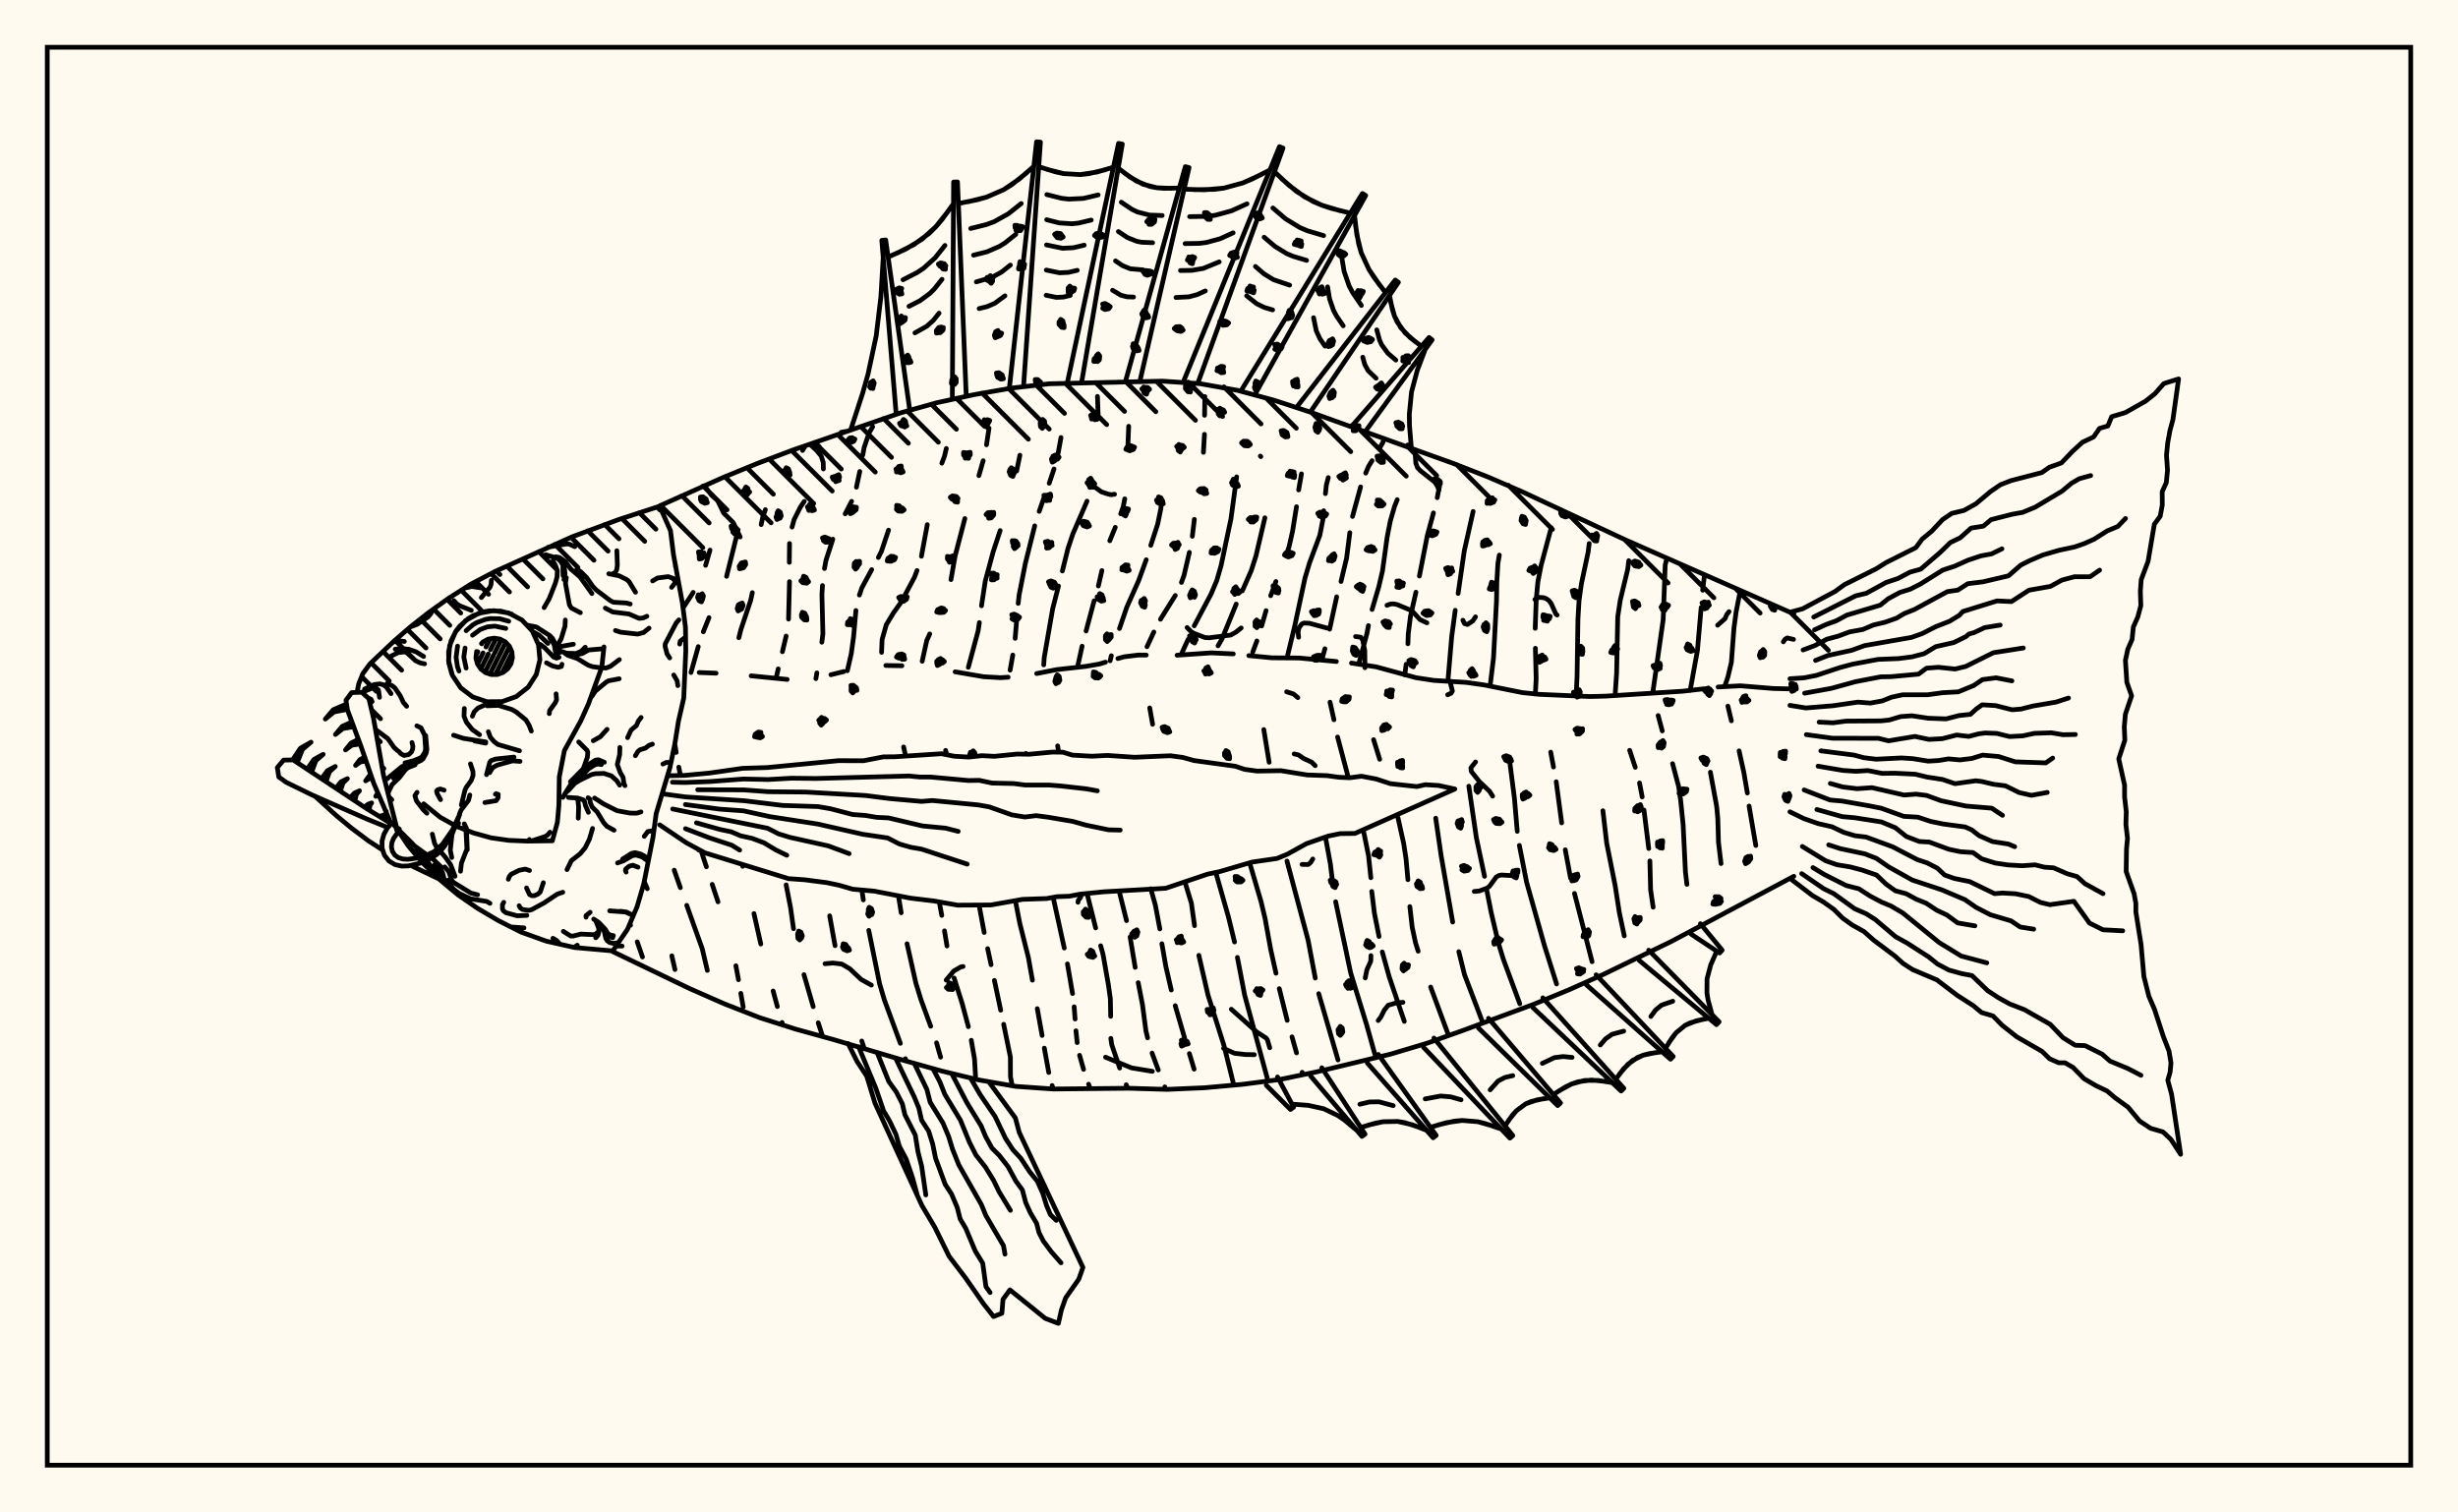 <svg xmlns="http://www.w3.org/2000/svg" width="520" height="320"><rect x="0" y="0" width="520" height="320" fill="floralwhite"/><rect x="10" y="10" width="500" height="300" stroke="black" stroke-width="1" fill="none"/><path stroke="black" stroke-width="1" fill="none" stroke-linecap="round" stroke-linejoin="round" d="
M 139.55 107.03 152.87 101.07 160.29 98.03 167.78 95.2 190.5 87.36 198.22 85.2 206.05 83.5 213.94 82.12 221.9 81.2 245.93 80.64 253.92 81.18 261.81 82.59 269.54 84.68 277.16 87.18 307.32 98 314.78 100.91 322.14 104.09 343.92 114.25 379.49 129.89 
M 379.49 185.41 353.62 199.17 339.2 206.16 331.89 209.43 324.48 212.48 309.45 218.03 301.9 220.72 294.23 223.02 278.65 226.76 270.8 228.39 262.86 229.42 254.88 230.14 246.87 230.49 238.87 230.25 222.84 230.41 214.85 229.85 206.96 228.47 199.17 226.59 191.45 224.43 176.09 219.88 168.37 217.75 160.73 215.32 153.27 212.4 145.94 209.18 129.64 201.34 
M 147.92 142.29 151.49 142.43 
M 158.91 142.99 166.53 143.75 
M 175.78 142.76 178.52 142.08 
M 187.4 140.8 190.81 140.86 
M 202.06 142.14 208.1 143.18 211.68 143.38 213.28 143.28 
M 219.31 142.51 223.58 141.67 229.7 140.99 232.58 140.49 233.87 140.1 
M 236.5 139.33 237.82 138.96 240.84 138.59 242.49 138.6 
M 249.01 138.63 256.24 138.13 260.91 138.35 
M 264.19 138.71 269.06 139.18 274.87 139.22 282.72 139.96 
M 285.91 140.29 291.13 141.09 299.59 143.39 303.35 143.96 310.2 144.38 313.99 144.92 322.06 146.54 325.69 146.91 336.27 147.37 339.62 147.29 355.9 146.25 360.5 145.73 
M 363.48 145.35 368.18 145.1 375.15 145.67 379.49 145.77 
M 133.26 195.42 133.4 195.76 
M 134.81 199.27 135.92 202.47 
M 136.28 186.51 136.94 188.03 
M 142.13 202.23 142.79 205.13 
M 143.26 207.85 143.27 207.91 
M 142.94 119.66 142.87 119.77 
M 142.63 184.11 143.93 187.81 
M 145.28 191.55 148.56 200.72 149.64 205.32 
M 150.2 116.39 149.27 119.61 
M 146.65 125.34 144.5 128.64 
M 142.76 157.43 143.05 159.19 
M 143.6 162.31 143.95 164.07 
M 148.32 180 149.44 183.39 
M 150.67 187.11 151.9 190.81 
M 155.68 204.33 156.23 207.29 
M 156.72 210.17 157.23 213.08 
M 156.16 112.1 153.71 121.94 
M 149.99 130.68 148.79 133.68 
M 147.72 136.81 146.18 142.29 
M 157.02 182.87 157.12 183.3 
M 159.5 193.29 160.95 199.73 
M 163.56 209.67 164.45 212.96 
M 165.45 216.33 165.62 216.88 
M 170.39 94.3 169.78 95.31 
M 161.92 107.83 161.38 109.33 161.03 110.99 
M 159.16 125.39 158.79 127.07 156.72 133.26 156.31 134.93 
M 166.31 187.22 167.24 192.02 167.87 196.49 
M 170.08 206.21 172.04 212.99 
M 173.1 216.4 174.04 219.31 
M 170.15 106.08 169.33 107.27 167.99 109.95 167.56 111.52 
M 167.03 114.99 166.98 118.98 
M 167.02 123.06 166.82 130.99 
M 166.31 134.57 165.52 137.89 
M 164.64 141.52 164.18 143.52 
M 175.52 193.77 176.66 200.08 
M 182.31 220.25 182.83 221.84 
M 184.62 90.28 183.87 91.57 182.83 94.61 182.51 96.32 
M 181.89 99.75 181.18 103.08 
M 180.16 106.07 178.8 108.72 
M 176.19 114.08 174.73 118.6 174.42 120.29 
M 174 123.89 173.88 125.78 174.09 134.08 173.86 135.88 
M 172.81 142.37 172.6 143.58 
M 182.33 188.3 182.64 190.4 
M 183.79 196.84 186.08 208.14 187.11 211.6 190.48 220.75 
M 191.54 224 191.68 224.5 
M 187.97 112.17 186.48 116.63 185.82 117.95 
M 184.41 120.52 182.31 124.4 181.81 125.9 
M 181.07 129.17 180.58 134.73 180.09 138.28 179.26 141.91 
M 190.13 189.91 190.65 193.12 
M 191.89 199.68 193.76 208.02 194.86 211.58 196.89 217.13 
M 198.13 220.63 198.99 223.67 
M 200.2 94.89 199.81 96.53 199.25 98 
M 196.17 111 194.93 117.69 
M 194 120.71 193.45 122.15 190.68 127.35 189.01 129.68 187.5 132.18 186.61 135.32 186.5 138.03 
M 191.16 158.04 191.58 159.92 
M 198.71 190.86 199.24 193.68 
M 199.81 196.94 200.34 200.15 
M 201.85 206.93 203.57 212.39 204.86 217.22 
M 205.48 220.1 206.16 224.03 206.41 228.34 
M 209.23 90.57 208.7 94.11 
M 207.99 97.47 207.09 100.63 
M 204.12 109.71 202.07 117.58 201.18 122.63 
M 196.69 134.12 196.06 135.51 195.09 139.91 
M 200.05 158.77 200.3 159.69 
M 207.13 191.52 208.21 197.29 
M 208.94 200.71 209.67 204.11 
M 210.37 207.43 211.7 213.73 
M 212.33 216.72 213.75 223.66 213.77 227.8 214.14 229.73 
M 215.76 96.31 215.07 99.67 
M 211.59 112.26 210.11 116.74 208.43 122.98 207.64 128.17 
M 207.19 131.72 206.93 133.47 204.85 141.19 
M 214.81 190.58 215.74 195.36 217.55 202.56 218.41 207.38 
M 219.44 213.41 220.46 219.08 
M 220.93 221.76 221.87 226.92 
M 222.58 229.67 222.79 230.41 
M 224.46 92.57 223.83 96.02 
M 222.98 99.23 221.96 102.25 
M 220.88 105.21 219.85 108.2 
M 218.9 111.25 216.92 119.2 215.6 125.87 215.4 127.66 
M 215.07 131.34 214.76 135.06 
M 214.26 138.59 213.69 141.79 
M 217.03 159.39 217.07 159.57 
M 222.86 190.14 225.15 200.58 
M 225.82 203.94 226.9 210.21 
M 227.24 213.02 227.44 215.61 
M 227.62 218.09 227.88 220.59 
M 228.39 223.28 229.23 226.25 
M 230.3 229.39 230.6 230.27 
M 232.17 83.87 232.33 88.11 
M 229.96 106.03 226.94 113.04 225.94 116.02 224.75 120.81 
M 223.93 123.99 222.7 128.78 220.91 139.11 220.8 140.67 
M 223.75 157.81 223.96 159.14 
M 229.97 189.05 231.79 196.33 
M 232.85 200.1 233.36 201.96 234.49 208.39 234.9 211.32 234.97 215.04 
M 235 219.7 235.19 221.02 236.88 225.98 
M 238.26 229.5 238.56 230.25 
M 238.78 90.19 238.62 94.09 
M 237.95 105.54 237.62 107.23 237.09 108.71 
M 235.94 111.57 234.78 114.41 
M 233.11 120.72 232.36 123.98 
M 231.47 127.11 229.76 133.5 
M 228.92 136.72 227.95 141.16 
M 236.76 188.52 238.32 194.78 
M 239.08 198.26 240.15 204.68 
M 240.79 207.91 241.7 212.59 242.42 218.09 242.78 219.59 
M 243.72 222.81 245.04 226.38 
M 246.42 229.96 246.62 230.48 
M 245.74 105.64 245.6 107.51 244.92 110.86 243.45 115.39 
M 242.49 118.43 240.89 122.84 238.39 128.44 236.83 132.98 
M 235.11 138.74 234.85 139.8 
M 243.45 188.04 244.42 191.5 245.37 196.54 
M 245.8 199.67 246.64 204.49 247.79 209.46 
M 248.62 212.77 250.59 219.54 
M 251.62 222.91 252.62 226.21 
M 254.89 83.9 254.83 87.87 
M 254.81 91.89 254.59 95.7 
M 252.67 109.89 252.24 113.47 
M 251.62 116.87 250.48 121.75 249.94 123.23 
M 248.64 125.99 245.5 131.02 
M 244.1 133.72 242.65 136.83 
M 243.23 149.78 243.84 153.24 
M 250.66 186.55 252.04 191.09 252.71 195.85 
M 253.62 202.13 255.55 210.5 258.94 221.22 261.02 229.58 
M 261.62 100.89 260.42 109.74 258.32 119.69 257.41 122.83 256.2 125.69 252.64 132.41 
M 251.35 135.27 249.84 138.59 
M 257.2 184.59 259.87 193.95 261.17 199.3 
M 261.78 202.57 263.31 210.55 268.26 228.72 
M 267.59 109.55 265.69 117.68 264.7 120.74 262.83 125 
M 261.53 127.81 258.52 135.17 257.68 136.64 
M 264.37 182.56 266.78 190.76 267.63 194.33 268.82 200.88 269.94 205.91 
M 270.64 209.17 272.31 215.88 
M 273.33 219.37 274.29 222.77 
M 275.48 226.87 275.64 227.39 
M 275.33 100.26 274.73 103.66 
M 274.28 107.21 273.45 112.38 272.71 115.65 272.2 117.16 
M 269.92 123.03 268.82 126.04 
M 267.84 129.2 266.91 132.44 
M 265.9 135.61 265.02 137.97 
M 267.36 154.36 268.49 161.28 
M 272.26 182.17 276.73 198.9 278.25 206.94 
M 278.98 210.23 283.06 224.26 
M 281 101.05 280.59 102.64 280.4 104.44 
M 280.03 108.06 279.87 109.89 279.22 113.24 277.02 119.14 276.08 122.29 273.88 132.56 272.27 139.21 
M 280.4 177.09 281.45 182.81 282.02 187.52 
M 282.56 190.79 285.74 205.84 289.1 216.76 291.07 223.81 
M 292.81 92.87 292.49 93.74 291.75 94.99 
M 290.26 97.47 289.5 98.71 288.92 100.11 
M 287.84 103.02 286.13 109.27 
M 285.56 112.7 284.88 118.08 283.69 123.04 
M 282.78 126.27 281.29 133.12 
M 280.29 137.26 279.64 139.66 
M 281.37 148.56 282.2 152.28 
M 282.97 155.94 285.25 164.54 
M 288.4 175.55 289.52 181.05 290.01 185.7 
M 290.2 188.61 290.76 193.22 291.74 198.14 
M 292.43 201.42 293.9 206.7 297.09 216.1 
M 295.59 105.72 295.02 107.15 294.12 110.26 293.46 113.63 292.47 120.79 291.69 124.14 290.27 128.95 
M 289.5 132.36 289.16 134.12 287.45 140.46 
M 290.59 156.5 291.88 160.65 
M 295.75 173.03 296.94 178.4 297.45 181.66 297.85 186.12 
M 298.26 191.82 298.76 196.2 299.45 199.42 300.02 201.25 
M 302.66 208.84 306.46 219.1 
M 304.72 101.95 304.05 105.3 
M 303.25 108.52 301.96 113.29 300.28 121.88 
M 299.55 125.3 298.39 130.42 297.92 134.16 297.85 136.21 
M 297.48 140.53 297.19 142.81 
M 303.73 173.11 304.87 181 307.32 195.08 
M 308.62 201.35 309.82 206.21 313.55 216.01 
M 311.65 108.21 309.78 116.52 308.47 125.56 
M 307.86 129.13 307.11 134.7 306.31 144.11 
M 310.74 166.34 312.33 177.24 314.06 185.41 
M 314.55 188.43 315.47 193.09 316.98 199.49 318.04 202.97 321.52 212.37 
M 317.19 117.44 316.89 119.2 316.66 123.1 316.59 127.19 315.96 139.17 315.24 145.15 
M 319.41 161.32 320.38 168.85 320.98 175.89 
M 321.43 178.87 322.95 186.63 326.76 200.15 329.3 208.18 
M 328.17 111.63 326.01 119.69 325.34 123.13 324.99 126.91 324.78 132.94 
M 324.82 137.16 324.98 143.62 324.81 146.85 
M 328.06 159.14 328.65 162.29 
M 329.22 165.4 330.38 174.1 
M 331.14 179.8 332.26 185.79 
M 333.09 189.03 336.81 203.47 
M 336.2 115 335.98 116.81 334.55 123.54 334.05 127.12 333.82 131 333.63 143.22 333.43 147.28 
M 339.1 171.53 339.9 178.38 341.69 187.35 342.56 192.99 343.62 198.01 
M 344.57 118.63 344.35 120.44 342.78 126.95 342.24 130.47 342 142.45 341.68 147.16 
M 344.76 158.75 345.95 162.35 
M 346.85 165.65 347.41 168.61 
M 347.79 171.38 348.8 179.52 
M 349.04 182.15 349.19 188.25 349.73 191.94 
M 352.62 118.13 352.28 119.56 351.85 131.13 349.64 146.65 
M 350.79 151.39 351.66 154.64 
M 353.84 161.57 355.12 166.4 355.53 169.18 356.07 174.44 356.56 184.46 356.87 187.11 
M 360.59 121.62 360.21 124.88 
M 359.89 128.52 359.1 137.61 357.56 146.1 
M 361.84 163.38 363.17 170.63 363.41 173.24 363.55 178.18 364.09 182.71 
M 368.17 124.97 367.29 129.41 366.83 132.86 366.28 140.13 365.53 143.29 364.88 145.18 
M 365.54 149.4 366.28 152.51 
M 367.91 158.87 368.92 163.45 369.66 167.78 
M 370.02 170.54 371.45 178.89 
M 275.45 182.89 276.79 182.9 277.29 182.46 277.73 181.74 
M 288.76 141.28 288.72 137.62 288.3 135.45 287.89 134.82 286.77 134.68 
M 173.37 94.55 172.36 93.61 
M 377.27 135.8 377.63 135.25 378.09 134.97 379.42 135.28 
M 203.74 204.49 203.26 204.58 201.78 205.44 200.17 207.37 
M 272.19 146.36 273.66 146.84 274.57 147.6 
M 174.19 99.22 174.16 97.85 173.73 96.49 172.72 95.26 171.31 93.98 
M 228.05 190.9 228.11 190.49 228.6 189.88 228.81 189.15 
M 280.74 132.88 277.02 131.87 275.83 131.82 275.37 132.04 274.79 132.86 274.61 133.76 274.73 134.83 
M 365.78 129.41 365.3 130.03 364.92 130.91 363.37 132.28 
M 268.62 221.68 268.11 219.97 267.83 219.61 265.89 218.36 260.49 213.53 
M 312.15 130.51 311.59 131.36 310.45 132.13 309.82 131.94 309.48 131.23 
M 320.13 185.28 317.65 185.13 317.07 185.25 316.55 185.54 315.1 187.52 314.59 187.91 312.99 188.5 311.89 188.61 
M 306.25 147 306.98 146.68 307.26 146.21 306.87 144.62 
M 362.85 189.72 363.64 189.73 364.09 190.08 
M 156.59 113.61 155.12 110.57 153.1 108.55 151.83 105.94 150.48 104.71 149.01 102.76 
M 278.23 162 277.51 161.27 275.79 160.48 274.69 159.72 273.79 159.51 
M 131.61 200.17 130.33 200.17 
M 288.82 206.91 289.17 205.18 289.99 203.36 290.03 202.19 
M 262.58 132.86 261.44 133.76 260.36 134.36 255.8 134.94 254.91 134.89 252.54 133.98 252.01 133.66 251.13 132.77 
M 235.79 104.57 235.06 104.67 234.45 104.54 233.01 104.07 231.66 103.09 230.54 103.11 
M 184.34 208.43 182.16 207.21 179.78 204.97 178.08 203.97 176.21 203.75 174.53 203.9 
M 315.77 168.44 315.13 167.43 312.93 165.33 311.24 163.19 311.18 162.44 312.16 161.21 
M 266.74 96.61 266.63 96.49 
M 304.42 103.71 304.06 102.76 303.5 101.97 300.5 99.6 299.87 98.93 299.53 98 299.33 95.21 
M 243.79 226.67 239.37 225.94 233.88 223.68 
M 291.56 215.92 292.13 215.17 292.86 213.71 293.69 212.68 295.31 212.21 296.8 212.07 
M 265.36 223.15 263.45 223.11 261.13 222.84 258.85 221.8 
M 324.71 126.83 325.56 126.39 326.53 126.45 327.11 126.66 327.69 127.07 328.16 127.69 329.16 129.94 329.42 130.13 
M 293.41 128.07 294.23 127.78 294.85 127.77 295.57 127.91 298.2 129.01 298.75 129.28 300.41 131.09 301.87 131.78 
M 177.96 91.46 179.42 91.21 
M 189.57 87.37 186.55 50.86 187.37 50.77 192.47 86.81 
M 201.47 84.17 201.74 38.52 202.56 38.5 204.41 83.84 
M 213.57 81.81 219.29 30 220.11 30.07 216.54 81.71 
M 225.85 80.75 236.63 30.34 237.43 30.49 228.81 80.97 
M 238.16 80.47 250.76 35.26 251.55 35.46 241.12 80.78 
M 250.51 80.38 270.67 31.04 271.43 31.33 253.39 81.11 
M 262.7 82.42 288.22 40.94 288.92 41.36 265.44 83.56 
M 274.55 85.85 295.17 59.25 295.84 59.73 277.2 87.2 
M 286.16 89.96 302.33 71.4 302.97 71.91 288.75 91.41 
M 297.83 94.15 298.97 95.09 
M 179.95 91.01 182.5 83.18 183.63 79.18 185.36 71.08 186.35 62.84 186.85 54.51 
M 187.88 54.39 191.62 52.7 195.05 50.62 198 47.95 199.31 46.41 201.72 43.08 
M 202.75 43.06 206.77 42.26 208.7 41.71 212.34 40.13 215.64 37.87 218.72 35.18 
M 219.75 35.27 223.25 36.35 225.01 36.73 228.52 36.94 232.03 36.41 235.55 35.38 
M 236.56 35.57 239.11 37.51 241.81 38.98 244.75 39.73 246.3 39.85 249.5 39.78 
M 250.5 40.03 254.76 40.16 258.92 39.8 262.91 38.71 264.85 37.9 268.65 35.97 
M 269.61 36.34 272.68 39.21 275.98 41.65 279.64 43.42 281.59 44.07 285.67 45.09 
M 286.56 45.61 287.04 49.63 287.97 53.46 289.61 57.01 290.68 58.68 293.11 61.91 
M 293.95 62.52 294.56 65.47 295 66.85 296.34 69.34 298.32 71.43 300.71 73.25 
M 301.52 73.9 299.82 78.39 298.61 82.94 298.15 87.61 298.18 89.98 298.57 94.76 
M 189.77 53.57 193.39 51.72 196.59 49.36 198 47.95 200.53 44.77 
M 191.04 59.19 194.02 57.66 195.39 56.75 197.83 54.55 199.91 51.93 
M 192.3 64.81 194.65 63.61 196.73 62.07 197.65 61.15 199.29 59.09 
M 193.56 70.43 196.07 69.02 197.47 67.76 198.67 66.25 
M 204.77 42.69 208.7 41.71 212.34 40.13 214.03 39.08 217.2 36.56 
M 205.36 48.34 208.74 47.49 210.34 46.89 213.32 45.23 216.05 43.06 
M 205.95 53.99 208.78 53.28 211.4 52.15 212.62 51.39 214.9 49.57 
M 206.54 59.64 209.9 58.66 211.91 57.54 213.75 56.08 
M 207.14 65.29 208.86 64.86 210.46 64.16 212.6 62.59 
M 221.5 35.84 225.01 36.73 228.52 36.94 230.27 36.76 233.79 35.93 
M 221.46 41.17 224.56 41.95 226.11 42.13 229.21 41.98 232.32 41.24 
M 221.43 46.49 224.11 47.17 226.8 47.34 228.15 47.2 230.85 46.56 
M 221.39 51.82 224.8 52.53 227.09 52.41 229.37 51.87 
M 221.35 57.14 224.15 57.72 226.03 57.63 227.9 57.19 
M 221.31 62.47 223.5 62.92 224.96 62.85 226.43 62.5 
M 237.83 36.57 240.44 38.33 243.25 39.45 244.75 39.73 247.89 39.85 
M 237.21 42.78 239.46 44.29 240.64 44.85 243.16 45.5 245.86 45.6 
M 236.6 48.99 238.48 50.25 240.5 51.06 241.58 51.26 243.84 51.35 
M 235.99 55.2 237.5 56.22 239.13 56.87 241.82 57.1 
M 235.37 61.41 237.13 62.47 238.42 62.8 239.8 62.85 
M 252.64 40.13 256.86 40.07 258.92 39.8 262.91 38.71 266.76 36.97 
M 251.67 45.83 255.3 45.78 257.07 45.55 260.51 44.61 263.81 43.12 
M 250.71 51.54 253.75 51.49 255.23 51.3 258.1 50.52 260.87 49.26 
M 249.74 57.24 252.19 57.2 254.55 56.79 257.93 55.41 
M 248.78 62.94 251.54 62.8 253.3 62.32 254.99 61.55 
M 271.13 37.81 274.28 40.51 277.76 42.62 279.64 43.42 283.61 44.61 
M 269.28 44 272 46.32 274.98 48.14 276.6 48.83 280.02 49.85 
M 267.43 50.19 269.71 52.13 272.21 53.66 273.56 54.23 276.42 55.09 
M 265.59 56.38 267.42 57.95 269.43 59.18 272.83 60.33 
M 263.74 62.58 265.87 64.27 267.48 65.05 269.23 65.57 
M 286.76 47.63 287.42 51.57 287.97 53.46 289.61 57.01 291.86 60.31 
M 283.81 54.16 284.35 57.41 285.4 60.46 286.15 61.9 288.01 64.62 
M 280.85 60.69 281.28 63.25 282.11 65.66 282.7 66.79 284.16 68.93 
M 277.89 67.22 278.46 69.99 279.24 71.68 280.31 73.24 
M 294.22 64.01 295 66.85 295.59 68.15 297.26 70.43 299.49 72.36 
M 291.26 69.79 291.86 71.97 292.31 72.97 293.59 74.72 295.3 76.19 
M 288.3 75.58 288.71 77.09 289.43 78.42 291.11 80.03 
M 141.21 164.13 144.87 164.05 150.09 163.56 157.1 162.56 162.37 162.39 177.36 160.94 182.69 160.95 186.91 160.13 189.24 160.12 199.2 159.47 201.86 160 204.96 160.18 207.73 159.88 210.38 160.02 215.17 159.54 217.72 159.58 222.66 159.12 224.88 159.15 226.85 159.76 230.97 160 234.24 159.83 240.02 160.22 247.62 159.9 250.26 160.26 252.58 160.91 261.33 162.12 263.31 162.78 265.95 163.14 270.99 163.06 276.52 163.96 280.79 164.11 283.22 164.45 285.58 164.55 288.03 164.23 291.13 164.82 294.16 165.81 299.77 166.42 301.52 166.02 304.33 166.19 307.78 166.94 286.63 176.34 283.55 176.37 280.97 176.9 276.36 178.51 272.36 180.72 270.16 181.63 264.86 182.4 257.96 184.43 255.5 184.94 246.6 187.94 233.54 188.68 228.52 189.18 226.2 189.62 223.64 189.71 221.41 190.11 216.33 190.28 209.63 191.47 202.6 191.51 197.49 190.61 192.7 190.04 184.92 188.54 180.42 188.14 177.52 187.3 174.92 186.75 170.21 186.14 166.82 185.9 149.13 180.44 145.11 178.26 139.56 174.52 
M 142.25 165.5 144.92 165.56 150.17 165.36 157.28 164.82 162.52 164.93 167.47 164.65 172.62 164.71 192.3 164.18 194.54 164.4 196.92 164.41 204.9 165.14 207.16 165.1 209.89 165.68 214.47 165.78 216.85 166.09 221.89 166.09 224.39 166.29 229.81 166.9 232.15 167.32 
M 147.6 167.09 157.36 167.12 162.54 167.51 170.47 167.58 183.1 168.31 188.12 168.95 194.98 169.56 197.23 169.37 206.94 170.3 209.29 170.72 214.06 172.41 216.81 172.86 219.2 172.57 221.72 172.9 226.97 173.79 229.74 174.58 234.52 175.57 236.98 175.63 
M 140.08 167.94 145 168.61 157.4 169.41 165.57 170.41 173.01 170.65 175.66 171.1 180.37 172.33 183.09 172.53 185.47 172.93 187.95 173.05 195.16 174.75 200.05 175.22 202.71 175.9 
M 144.99 170.22 152.31 171.2 157.26 171.55 162.82 172.77 173.01 174.35 182.5 176.51 187.77 177.29 190.27 178.57 192.67 179.26 194.95 179.65 204.61 182.83 
M 142.31 171.16 162.38 175.24 164.73 176.43 167.06 177.15 175.23 178.97 179.64 180.61 
M 147.34 174.09 152.26 175.48 154.69 175.99 156.65 176.83 159.09 177.37 161.61 178.31 164.15 179.84 166.45 180.95 
M 145.01 175.33 150.04 177.25 154.8 178.82 156.48 179.86 
M 209.3 229.04 214.8 236.52 215.63 239.6 229.1 268.16 228.22 270.65 225.44 274.61 224.54 277.16 223.91 280 221.13 278.94 213.65 272.91 212.19 274.92 211.95 277.86 210.19 278.55 208.11 275.91 204.3 270.43 200.78 265.79 197.78 259.69 195.03 255.05 185.09 233.36 183.36 227.68 181.31 224.57 179.41 220.77 
M 205.31 228.08 207.36 231.6 210.51 236.22 212.73 240.87 214.29 243.26 215.97 245.08 217.85 247.95 219.44 249.9 220.59 252.44 221.4 255.06 222.21 256.98 223.45 258.2 
M 201.33 227.12 204.51 233.23 207.57 238.22 208.52 240.49 209.84 242.89 211.43 244.49 213.3 246.9 214.89 249.86 216.3 251.79 216.99 254.43 217.98 256.61 219.3 258.84 219.81 260.8 220.7 262.54 222.4 264.84 224.46 267.18 
M 197.36 226.09 198.85 228.93 199.89 231.55 203.18 237 205.1 241.7 206.47 244.39 208.46 246.91 210.2 249.75 211.35 252.12 213.75 256.08 
M 193.42 224.98 196.08 230.49 196.78 233.21 199.49 237.61 200.69 240.46 201.51 243.13 202.85 246.49 207.6 254.84 208.57 257.19 212.29 263.56 212.61 265.35 
M 189.47 223.88 193.43 232.12 194.38 234.43 194.97 237.02 196.45 239.3 197.31 242.02 197.92 245.05 199.96 250.58 201.3 252.63 202.5 255.46 203.13 257.91 204.32 259.92 206.32 264.69 207.9 267.27 208.58 272.22 209.46 273.47 
M 185.55 222.67 188.02 228.81 189.62 231.04 190.89 233.53 191.43 235.83 193.63 240.15 194.2 243.69 194.99 246.79 195.86 252.82 
M 181.64 221.46 185.29 230.26 186.93 235.04 188.21 237.2 189.54 240.01 190.27 242.53 191.72 245.27 193.06 249.22 194.06 252.89 
M 359.73 195.44 364.33 201.03 363.78 201.64 357.75 197.63 
M 348.79 201.04 363.68 216.19 363.13 216.79 346.79 203.21 
M 337.67 206.25 353.97 223.52 353.4 224.11 335.62 208.37 
M 326.39 211.12 343.53 230.26 342.95 230.83 324.28 213.17 
M 314.9 215.45 330.13 233.36 329.54 233.92 312.74 217.46 
M 303.36 219.63 320.05 240.26 319.43 240.8 301.14 221.57 
M 291.59 223.1 303.83 240.22 303.19 240.73 289.28 224.93 
M 279.64 225.92 288.78 239.95 288.13 240.44 277.28 227.68 
M 270.26 227.86 273.67 234.25 273.01 234.74 267.89 229.62 
M 363.18 201.24 361.91 204.15 361.13 207.09 361.11 210.09 361.36 211.61 362.19 214.67 
M 361.49 215.43 358.86 215.98 356.51 216.93 354.58 218.51 353.78 219.51 352.34 221.79 
M 351.63 222.53 348.91 222.92 347.63 223.25 345.36 224.37 343.46 226.15 341.82 228.35 
M 341.08 229.07 338.1 228.59 335.22 228.6 332.49 229.34 331.17 229.98 328.61 231.57 
M 327.86 232.28 325.19 232.7 322.79 233.54 320.78 235.02 319.92 235.99 318.38 238.2 
M 317.6 238.88 314.29 237.74 312.64 237.33 309.31 237.06 305.97 237.53 302.61 238.51 
M 301.8 239.15 298.75 237.96 295.68 237.27 292.57 237.33 291.01 237.62 287.87 238.54 
M 287.04 239.16 284.39 236.95 283 236 280.03 234.58 276.77 233.87 273.33 233.61 
M 360.16 215.68 357.63 216.39 356.51 216.93 354.58 218.51 353.04 220.62 
M 353.88 211.84 351.51 212.66 350.26 213.68 349.25 215.06 
M 350.25 222.7 347.63 223.25 346.44 223.73 344.37 225.19 342.62 227.22 
M 343.51 218.16 341.04 218.83 339.68 219.78 338.55 221.1 
M 339.58 228.8 336.64 228.51 333.84 228.88 332.49 229.34 329.89 230.74 
M 332.58 223.72 330.67 223.54 328.85 223.77 326.28 224.99 
M 326.51 232.46 323.94 233.04 322.79 233.54 320.78 235.02 319.13 237.06 
M 320.04 227.58 318.38 227.96 316.94 228.71 315.25 230.58 
M 315.95 238.27 312.64 237.33 309.31 237.06 307.64 237.21 304.29 237.99 
M 309.09 232.69 306.93 232.07 304.77 231.89 301.51 232.5 
M 300.28 238.52 297.22 237.53 295.68 237.27 292.57 237.33 289.44 238.05 
M 294.74 233.93 291.75 233.12 289.73 233.15 287.69 233.63 
M 378.67 129.54 381.35 128.81 388.22 125.14 390.19 123.7 396.89 120.36 399.05 119.01 405.32 115.86 406.61 114.09 408.7 112.35 410.94 109.95 412.9 108.62 415.48 108 418 106.6 421.09 104.01 423.22 102.55 425.46 101.68 431.95 99.99 433.54 98.87 436.11 97.94 438.45 95.49 440.54 93.58 442.92 92.44 444.16 90.64 445.93 90.12 446.73 88.16 449.62 87.3 453.92 84.87 455.91 83.27 457.77 81.15 460.89 80.17 459.69 88.79 459.06 91.11 458.6 93.62 458.33 96.31 458.55 99.48 458.29 102.11 457.42 104.03 457.44 106.86 457 109.22 455.76 110.91 454.43 118.79 452.98 122.64 452.8 125.12 452.9 128.13 452.26 130.53 451.32 132.65 451.05 135.29 450.16 137.31 449.64 139.7 449.94 144.35 450.95 147.21 449.63 151.12 449.4 153.79 449.52 156.6 448.23 160.55 449.46 166.11 449.46 168.6 449.82 171.72 449.74 174.42 450.08 177.36 449.87 179.67 449.8 184.39 451.48 189.1 451.85 191.11 451.85 192.94 452.95 199.85 453.55 206.61 454.6 210.78 455.81 213.6 457.65 219.26 458.87 222.4 459.28 224.9 459.09 226.88 458.6 228.55 459.41 231.53 461.32 244.22 459.27 241.07 457.6 239.49 454.94 238.71 452.63 237.17 450.22 234.27 447.49 232.29 445.75 230.82 443.37 229.68 440.88 228.22 438.58 225.86 436.87 224.86 435.53 224.86 433.6 224.01 432.01 222.45 426.68 219.38 423.54 216.9 421.63 214.95 419.21 214.23 417.39 212.73 414.07 210.6 409.76 207.32 404.59 205.13 402.59 203.83 400.89 202.29 396.38 198.91 394.36 197.11 391.88 195.73 389.81 194.24 387.98 192.42 385.8 190.86 383.45 189.49 378.67 185.84 
M 383.7 130.55 392.59 126.06 394.82 125.53 399 123.24 401.54 122.39 404.07 121.05 406.33 120.42 410.36 116.96 412.62 114.78 414.67 113.8 416.99 111.73 419.59 111.32 421.23 109.94 425.62 108.82 427.91 108.4 430.56 107.3 436.26 103.9 438.22 102.25 439.9 101.28 442.29 100.62 
M 383.87 133.25 386.39 132.1 388.47 131.35 390.71 130.14 397.78 128.04 399.47 126.67 401.95 125.34 404.12 124.66 406.27 123.57 411.01 120.61 413.49 119.8 416.31 118.53 419.11 117.6 421.32 117.19 423.52 116.12 
M 381.45 137.52 383.96 136.58 386.46 135.24 388.88 134.59 391.26 133.7 394.1 133.18 396.31 132.24 398.79 131.65 401.22 130.79 402.88 129.8 404.98 128.97 411.99 125.17 414.17 124.86 416.28 123.5 419.55 123.09 424.9 121.83 427.5 119.56 429.46 118.58 432.16 117.43 435.54 116.44 438.9 115.72 440.9 115.03 443.02 114.08 445.82 112.31 448.03 111.39 449.66 109.69 
M 384.08 139.73 386.73 138.68 391.69 137.6 394.49 136.59 404.36 134.86 406.65 134.05 409.55 132.57 412.41 131.46 414.51 130.18 415.25 129.38 422.47 127.14 425.53 127.28 429.24 124.87 433.77 124.07 436.21 122.73 438.88 122.02 442.16 122.03 444.18 120.62 
M 378.67 143.61 381.64 143.41 384.21 142.91 389.28 141.23 391.94 140.52 397.31 139.51 401.64 139.34 404.47 138.98 407.05 138.31 409.51 136.82 413.36 135.94 415.93 134.67 416.53 134.14 417.66 133.83 419.86 132.78 423.15 132.25 
M 381.78 146.66 387.42 145.64 392.54 144.23 397.87 143.2 400.13 143.16 405.87 142.63 407.56 141.37 410.06 141.18 413.61 141.55 415.85 141.01 421.71 138.1 428.04 137.1 
M 378.67 149.24 382.05 149.79 387.76 149.32 393.06 148.55 395.68 148.76 398.22 148.29 400.16 147.51 402.52 147 407.78 147 411.06 146.55 414.28 146.38 417.53 145.05 419.41 143.78 422.29 143.41 425.63 144.06 
M 384.84 152.78 387.81 152.93 390.51 152.57 397.92 152.52 399.71 152.33 402.09 151.61 404.48 151.44 407.92 151.96 411.71 152.1 414.45 151.39 416.84 151.14 418.12 149.98 419.35 149.12 422.19 149.29 425.67 150.17 427.56 150.02 430.06 149.38 434.95 148.55 437.6 147.69 
M 382.14 155.43 387.69 156.19 397.37 156.21 399.54 156.74 405.1 155.81 408.06 156.44 410.87 156.29 413.95 155.51 416.5 155.81 418.55 155.27 419.96 155.08 422.42 155.17 425.14 155.84 427.94 155.69 430.37 155.16 433.97 155.04 436.42 155.45 439.06 155.4 
M 385.21 158.86 392.2 159.75 394.34 160.32 396.91 160.63 402.26 160.36 404.64 160.51 407.94 161.04 410.1 160.91 412.21 160.56 414.64 160.78 417.15 160.47 419.43 159.76 422.81 160.06 426.35 161.19 432.8 161.41 434.25 160.39 
M 384.61 162.11 389.91 163.01 392.62 163.19 395.15 163.03 398.18 163.63 400.87 163.59 405.21 163.81 407.71 164.42 410.89 164.9 413.59 165.81 417.96 165.19 419.24 165.34 421.67 165.92 424.27 166.26 427.14 167.68 429.75 168.27 433.11 167.66 
M 387.21 165.76 389.83 166.5 392.85 166.87 396.04 166.65 402.81 168.21 405.36 168.02 407.56 168.29 410.63 169.41 415.9 170.54 421.36 170.99 423.64 172.51 
M 381.67 167.13 387.15 169.26 389.74 169.49 395.53 170.51 397.99 171 402.75 172.72 405.73 172.89 408.46 173.8 411.16 174.35 415.71 174.96 417.09 175.56 418.73 176.83 421.5 178.05 424.88 178.58 426.22 179.14 
M 384.37 171.27 389.73 172.78 392.41 173.02 398.01 173.9 400.96 175.12 403.31 176.99 406.04 178.04 408.15 178.16 412.27 179.68 414.73 180.2 417.4 180.38 419.22 181.7 422.1 182.6 424.79 183 427.81 183.17 430.53 182.98 432.53 183.48 434.45 183.61 437.32 184.86 439.43 185.47 441.06 186.96 444.91 189.08 
M 378.67 171.76 381.62 173.2 384.63 174.25 387.57 174.93 390.01 176.09 392.42 176.82 394.77 177.1 400.37 179.15 405.62 181.88 407.7 182.57 409.85 183.68 411.41 185.14 413.44 185.86 416.7 186.53 421.97 189.08 423.66 188.94 426.39 189.1 429.18 189.68 431.66 190.93 433.66 191.41 438.74 190.69 442.04 195.3 444.89 196.72 449.07 196.94 
M 386.87 178.75 389.32 179.55 394.54 180.66 396.96 181.61 399.59 183.43 404.55 186.2 410.8 188.27 415.7 190.35 418.08 192 421.08 193.54 425.46 194.84 427.37 196.13 430.24 196.59 
M 381.29 179.09 386.21 182.11 388.59 182.95 391.42 183.42 393.95 184.09 397 185.14 399 187.05 400.97 188.47 403.24 189.08 405.45 190.28 407.49 191.1 409.73 192.58 411.89 193.6 414.17 195.27 417.8 195.89 
M 383.53 183.56 385.92 185.01 390.57 187.36 393.23 188.04 395.66 189.6 398.05 190.86 399.99 191.66 402.54 193.15 410.25 199.43 414.89 202.27 420.32 203.72 
M 381.15 184.84 385.8 188.02 387.98 189.1 392.35 192.26 394.76 193.31 396.7 194.53 401.01 198.18 403.5 199.56 408 202.45 409.9 203.97 412.29 205.24 414.99 205.99 417.17 206.4 420.5 209.6 422.75 211.08 425.16 212.41 428.29 213.63 433.73 216.72 436.44 219.55 439.02 221.15 441.12 221.23 444.71 223.03 446.39 224.51 450.15 226.07 452.93 227.51 
M 75.53 146.5 75.89 144.68 76.77 142.51 78.26 140.47 83.26 135.73 86.77 132.68 90.62 129.65 94.88 126.6 99.59 123.61 104.75 120.9 120.96 113.61 130.84 109.94 139.55 107.1 141.85 112.29 142.48 117.37 144.37 127.61 145.01 132.69 145.08 137.71 144.65 147.7 143.53 152.6 142.74 157.53 141.72 162.44 138.81 172.16 138.15 177.11 136.21 186.93 134.79 191.8 132.76 196.6 129.64 201.19 121.55 200.47 115.55 199.12 110.24 197.21 105.42 194.77 101.03 192.18 96.93 189.36 92.87 185.97 89.31 182.47 86.31 178.88 83.86 175.19 
M 127.77 136.87 127.32 141.12 124.48 148.95 122.86 152.54 119.4 158.8 118.32 164.37 118.23 170.41 117.92 173.97 116.85 177.89 111.58 177.96 107.65 177.8 103.91 177.27 100.2 176.24 96.59 174.84 93.11 172.9 89.63 170.07 
M 82.72 174.25 79.06 165.71 76.4 157.99 73.5 150.18 73.19 148.16 74.39 146.54 76.55 146.46 78.04 147.82 79.01 151.92 81.14 164.08 83.93 175.16 
M 82.04 175.08 77.61 173.28 66.08 168.22 60.55 165.52 58.98 164.39 58.67 162.4 59.99 160.82 62.02 160.78 77.48 171.03 82.76 174.28 
M 83.48 174.74 83.74 174.91 
M 95.7 142.87 94.89 139.79 95.12 136.6 96.37 133.66 98.51 131.29 101.3 129.75 104.45 129.19 107.6 129.68 110.42 131.18 112.61 133.5 113.92 136.41 114.22 139.59 113.46 142.7 111.74 145.39 109.24 147.37 106.24 148.44 103.04 148.47 100.01 147.46 97.47 145.53 95.7 142.87 
M 95.58 142.6 94.95 140.29 94.9 137.89 95.44 135.55 96.53 133.42 97.27 132.47 99.07 130.88 100.1 130.26 102.36 129.44 103.54 129.24 105.94 129.29 108.26 129.93 
M 97.1 141.97 96.77 141.03 96.49 139.06 96.8 136.7 
M 98.61 133.44 100 132.23 100.85 131.72 102.73 131.04 103.71 130.87 105.71 130.91 107.63 131.44 
M 98.61 141.35 98.12 139.02 98.39 137.11 
M 99.96 134.4 101.61 133.18 103.1 132.63 104.68 132.47 107 132.96 
M 101.01 140.48 100.68 139.25 100.83 137.84 
M 101.86 136.16 102.13 135.85 103.25 135.23 104.51 135.01 105.77 135.21 106.9 135.8 107.77 136.73 108.29 137.9 108.41 139.17 108.11 140.41 107.42 141.49 106.42 142.28 105.22 142.71 103.94 142.72 102.73 142.32 101.72 141.54 101.01 140.48 
M 102.07 135.92 101.92 136.22 
M 101.08 137.9 100.73 138.6 
M 103.68 135.15 102.81 136.89 
M 102.19 138.14 101.01 140.49 
M 104.95 135.08 103.76 137.46 
M 103.3 138.37 101.72 141.54 
M 106.04 135.35 104.65 138.14 
M 104.41 138.61 102.61 142.22 
M 106.99 135.91 103.64 142.62 
M 107.79 136.78 104.82 142.71 
M 108.32 138.17 106.23 142.35 
M 83.93 175.17 87.13 178.37 
M 82.3 168.63 82.89 169.21 
M 80.8 162.21 81.21 162.61 
M 79.83 156.32 80.46 156.94 
M 78.66 150.23 80.5 152.07 
M 76.51 143.16 79.62 146.27 
M 78.51 140.24 82.34 144.07 
M 81.04 137.85 84.97 141.79 
M 83.57 135.47 87.86 139.75 
M 86.2 133.18 90.12 137.1 
M 88.93 130.99 93.12 135.18 
M 91.72 128.86 95.16 132.31 
M 94.59 126.81 97.47 129.7 
M 97.58 124.89 101.8 129.11 
M 100.66 123.05 103.36 125.74 
M 103.89 121.36 107.78 125.25 
M 107.26 119.81 111.62 124.17 
M 110.67 118.3 114.85 122.48 
M 113.99 116.71 117.6 120.32 
M 117.37 115.17 122.26 120.06 
M 120.8 113.68 125.65 118.53 
M 124.34 112.3 128.64 116.6 
M 127.93 110.97 130.95 114 
M 131.56 109.69 136.4 114.53 
M 135.25 108.46 138.76 111.97 
M 138.99 107.28 139.62 107.91 
M 89.82 140.45 88.88 140.25 87.91 139.79 85.98 138.02 85.5 137.93 84.22 138.09 82.81 138.77 
M 93.21 186.24 92.79 184.29 91.86 183.04 
M 116.35 176.07 115.85 176.67 115.24 177.02 112.58 177.88 112.19 177.88 111.99 177.62 
M 131.02 139.56 129.14 140.98 128.22 141.33 127.27 141.31 125.34 141.05 124.44 140.74 122.15 139.34 120.17 138.67 119.53 138.25 
M 110.85 196.32 108.08 196.12 
M 127.34 137.28 124.54 137.52 123.14 138.28 121.86 138.54 119.89 138.28 119.11 137.91 
M 142.48 122.58 142.86 122.9 142.91 123.19 142.08 124.27 
M 93.2 169.19 92.5 167.93 92.35 167.37 92.59 167.1 93.16 166.93 93.95 167.18 
M 123.81 136.93 123 137.76 121.89 138.27 119.88 138.2 118.89 137.86 118.14 138.14 
M 122.43 156.98 124.2 158.76 124.35 159.16 124.27 160.2 123.4 162.64 120.68 165.39 
M 117.64 146.8 117.74 148.1 117.45 148.72 116.29 150.31 116.2 150.99 
M 90.31 172.07 89.53 171.3 88.1 169.43 87.77 168.34 88.23 167.64 
M 137.31 132.9 136.14 133.84 134.91 134.16 131.27 133.75 130.2 133.4 
M 126.03 198.41 126.51 197.87 126.72 197.07 126.63 196.33 126.05 194.82 
M 94.25 187.12 93.61 184.59 92.81 183.34 
M 130.5 116.52 130.6 119.55 130.48 120.52 130.18 121.1 129.61 121.41 
M 127.86 161.28 126.58 160.74 125.97 160.83 124.85 161.55 123.17 163.64 121.01 165.54 119.37 168.17 
M 93.5 183.6 91.72 181.88 87.68 178.96 87.06 178.29 86.2 177.69 
M 144.79 134.97 143.89 135.67 143.79 136.28 
M 98.44 124.4 99.81 124.09 101.62 124.36 
M 86.03 149.43 85.33 148.62 84.67 147.2 83.5 145.51 82.9 145.04 81.89 144.6 
M 96.26 185.4 95.34 182.97 94.19 181.33 92.31 179.17 91.92 178.38 91.46 176.49 
M 82.72 146.76 81.71 145.33 81.09 144.89 80.35 144.69 79.17 144.84 77.12 145.79 
M 129.77 197.96 129.07 197.82 128.61 197.53 128.03 196.6 126.69 195.18 125.6 194.46 
M 125.22 125.58 122.72 122.08 120.73 120.37 119.64 118.87 118.36 117.95 117.56 117.81 
M 108.74 160.18 104.88 160.59 103.9 160.92 103.61 161.27 102.92 163.9 
M 137.15 181.84 136.37 181.15 135.55 180.7 134.32 180.39 133.62 180.55 131.73 181.74 
M 105.08 168.07 104.96 167.91 104.8 168.04 
M 132.21 166.23 131.99 165.77 131.81 164.46 131.21 163.46 130.59 161.72 131.09 159.65 131.14 158.14 
M 95.96 155.55 98.05 156.22 102.77 156.98 
M 131.09 166.12 130.48 165.18 129.35 164.16 127.79 163.64 125.98 163.69 125.18 163.86 122.53 165.15 121.57 165.76 120.16 167.33 
M 111.43 132.25 113.46 132.65 116.32 134.48 116.86 135.05 117.47 136.2 117.6 138.02 
M 143.62 131.15 143.06 131.79 140.74 136.2 140.7 136.75 141.12 138.35 141.68 139.2 
M 112.41 154.68 111.94 153.47 111.27 152.33 109.22 150.65 108.33 150.13 105.46 149.24 103.05 149.33 
M 110.02 161.09 108.45 160.97 105.13 161.9 104.21 162.44 103.59 163.48 
M 130.99 143.61 128.75 144.04 128.26 144.31 125.94 146.23 125.19 147.37 
M 132.77 156.07 133.5 154.46 134.65 153.5 135.03 152.57 135.63 151.8 
M 107.54 186.03 107.75 185.44 108.14 184.97 109.84 184.13 111.13 183.88 112.02 184.18 
M 96.01 127.08 96.66 127.78 97.29 128.18 99.71 129.14 
M 95.57 181.43 95.26 179.88 95.62 176.57 96.1 175.31 97.01 174.16 
M 109.9 158.85 105.3 157.5 104.54 156.91 103.75 156.01 103.31 154.81 
M 133.99 193.7 132.55 192.97 131.24 192.8 
M 99.4 168.21 99.1 169.35 97.56 171.36 97.19 172.23 
M 82.07 167.83 82.94 166.01 84.51 164.49 85.68 162.96 86.25 162.44 87.82 161.82 
M 133.33 127.8 132.51 127.58 129.77 127.42 129.11 127.07 126.15 124.84 125.39 124.04 124.11 122.21 122.84 120.95 122.05 120.42 
M 119.31 122.62 119.54 121.41 119.28 119.22 118.25 118.18 116.1 117.57 
M 114.95 186.76 114.29 188.73 113.8 189.17 113.06 189.5 112.53 189.52 112.02 189.26 111.39 187.86 
M 80.29 147.54 80.07 146 79.49 145.56 78.59 145.65 76.58 146.48 
M 142.53 142.81 143.25 144.06 143.4 145.06 
M 124.85 193.02 123.97 193.73 123.98 194.05 
M 121.3 136.3 118.65 136.78 117.91 137.72 117.85 138.56 
M 140.24 161.65 141.01 161.3 141.94 161.34 
M 97.42 184.33 97.62 182.61 98.78 179.64 98.58 175.74 
M 112.67 133.62 114.15 134.45 115.9 136.13 
M 121.6 115.66 120.46 115.14 119.82 115.08 116 115.76 
M 138.06 122.91 139.08 122.29 141.36 122 142.52 122.41 143.13 122.9 
M 90.33 183.47 89.64 182.53 88.94 182.03 
M 122.78 129.63 120.87 128.64 120.46 127.96 119.62 123.4 119.81 122.21 
M 135.59 171.78 134.68 172.05 133.29 172.03 130.56 171.53 127.75 170.12 125.78 168.85 
M 85.54 135.72 84.2 135.56 83.12 135.87 
M 136.29 176.95 137.04 175.94 138.34 175.7 
M 122.33 173.11 122.41 170.77 122.26 169.23 121.83 168.83 120.25 168.72 
M 83.26 164.68 84.06 164.04 85.38 162.55 86.07 162.04 87.8 161.47 89.04 160.91 89.5 160.55 90.17 159.33 90.31 158.56 90.05 155.61 
M 86.85 132.63 88.28 132.08 90.54 130.54 91.15 129.83 91.48 129.04 
M 98.23 149.9 98.16 151.52 98.67 152.8 99.92 154.36 101.45 155.45 
M 100.42 156.78 102.75 157.23 
M 129.9 175.66 128.4 174.83 127.7 174.05 126.34 171.8 125.27 170.74 124.9 169.87 124.77 169.06 124.41 168.78 
M 137.08 182.2 135.88 181.32 134.57 180.91 133.77 181.04 131.95 182.1 130.64 182.58 
M 101.83 126.43 103.67 124.23 103.89 123.62 103.95 122.78 
M 115.11 128.56 116.17 126.7 117.49 123.39 117.85 122.04 117.9 120.74 117.49 119.59 116.97 118.73 
M 119.17 197.05 120.73 198.04 121.22 198.05 122.89 197.63 125.52 197.75 125.94 197.69 126.4 197.28 
M 134.97 183.48 133.89 183.06 133.11 183.26 132.38 183.87 132.31 184.21 132.46 184.51 
M 134.41 159.89 134.96 158.99 135.39 158.63 136.54 158.28 137.29 157.7 138.02 157.44 
M 81.4 165.17 84.98 162.24 86.56 161.54 87.48 161.31 
M 98.85 179.81 98.68 175.26 98.22 174.3 
M 105.1 148.81 102.88 149.02 101.11 149.81 100.32 150.59 99.94 151.53 
M 103.66 191.12 102.98 190.72 99.53 190.16 97.17 189.04 95.95 188.12 95.42 187.5 94.77 186.23 
M 130.82 199.45 129.72 199.59 128.99 199.42 128.47 199.04 128.16 198.53 127.83 197.05 127.56 196.53 126.41 195.1 
M 124.48 171.87 123.88 170.49 123.62 169.45 123.36 169.22 122.08 168.82 
M 85.68 161.41 87.48 160.95 88.77 160.43 89.24 160.16 89.9 159.12 90.04 158.43 89.84 155.54 89.06 153.99 88.18 153.57 
M 91.99 185.1 91.61 184.03 90.66 182.56 88.62 180.8 87.12 179.85 
M 119.12 121.78 119.07 119.53 118.58 118.71 117.96 118.2 115.45 117.36 
M 129.62 198.39 128.95 198.22 128.56 197.91 127.78 196.49 126.46 195.03 125.74 194.54 
M 99.53 161.61 100.05 163.2 100.08 164.08 99.69 165.13 98.61 166.63 98.34 167.26 97.6 170.32 
M 78.72 148.45 78.49 147.95 77.87 147.66 
M 84.34 158.97 84.83 159.5 85.49 159.84 86.47 159.65 87.06 159.08 87.3 158.46 87.35 157.86 87.15 157.1 
M 133.98 193.72 132.33 192.96 128.98 192.71 
M 101.04 189.31 99.64 188.96 95.91 186.68 95.54 186.18 94.93 184.38 94.09 183.42 
M 111.46 193.67 109.42 193.76 107.01 193.1 106.47 192.67 106.3 192.31 106.29 191.42 106.57 190.91 
M 136.85 130.38 136.04 130.75 135.2 130.83 133.04 129.9 129.62 129.48 128.05 128.66 
M 116.3 134.94 117.22 136.33 117.5 137.88 117.9 138.71 
M 134.45 125.31 133.07 123.04 132.55 122.61 131.01 121.84 128.79 121.39 
M 102.58 169.8 104.96 169.4 105.37 168.81 105.4 168.06 
M 119.06 188.78 117.89 189.18 115.13 191.02 112.46 192.47 111.83 192.61 110.57 192.43 110.07 192.1 109.82 191.63 
M 89.62 138.89 88.06 137.93 86.5 137.37 85.04 137.23 83.61 137.35 
M 115.61 140.24 116.89 140.9 118.09 141.19 118.77 141 118.88 140.54 
M 79.6 154.45 82.04 156.27 83.37 158.15 84.1 158.82 
M 119.95 183.99 120.87 182.1 122.75 180.62 123.79 179.37 124.69 177.56 125.36 175.28 
M 105.76 121.56 104.99 120.8 
M 116.97 198.52 117.72 198.95 118.48 199.78 
M 121.45 200.45 122.12 199.98 
M 114.23 136.31 115.21 137.03 117.14 139.04 117.75 139.25 118.27 139.07 
M 125.51 156.72 126.99 155.89 128.43 154.31 
M 127.22 161.77 126.49 161.63 125.85 161.81 124.5 162.66 123.3 163.93 121 165.8 119.06 168.71 
M 119.59 131.18 119.53 132.48 118.73 135.12 117.87 136.69 117.71 138.19 
M 84.62 175.89 83.8 176.61 83.25 177.4 82.9 178.29 82.81 179.21 83.01 180.11 83.49 180.89 84.24 181.44 85.2 181.74 86.28 181.81 88.58 181.49 89.72 181.17 91.84 180.19 93.61 178.62 95.69 175.63 97.25 172.3 96.4 174.61 95.35 176.85 94.07 178.99 93.26 179.97 92.32 180.85 90.1 182.15 88.9 182.62 86.38 183.21 85 183.25 83.58 182.94 82.27 182.15 81.32 180.93 80.84 179.46 80.82 177.93 81.23 176.48 81.96 175.17 82.88 174.15 
M 83.81 175.2 83.99 175.8 
M 81.67 171.6 81.62 171.75 81.73 171.75 
M 79.92 167.75 79.49 168.48 80.15 168.23 
M 78.43 163.99 78.04 164.23 77.35 165.21 78.18 164.7 78.68 164.68 
M 77.17 160.18 76.16 160.71 75.22 161.94 76.3 161.18 77.46 161.05 
M 75.84 156.44 74.28 157.2 73.09 158.67 74.42 157.67 76.19 157.4 
M 74.41 152.77 72.4 153.68 70.96 155.4 72.54 154.15 74.78 153.76 
M 73.31 148.96 70.51 150.16 68.82 152.13 70.66 150.63 73.48 150.08 
M 83.7 174.99 84.48 175.4 
M 80.29 172.72 81.19 172.45 81.19 173.26 
M 77.13 170.78 77.83 170.17 78.62 169.88 78.26 170.4 78.13 171.42 
M 74.12 168.74 74.97 167.8 76.06 167.31 75.41 168.03 75.07 169.38 
M 71.1 166.7 72.12 165.43 73.5 164.74 72.55 165.66 72.04 167.32 
M 68 164.77 69.26 163.06 70.93 162.17 69.7 163.29 68.96 165.38 
M 64.99 162.71 66.41 160.69 68.37 159.6 66.84 160.92 65.92 163.36 
M 61.89 160.78 63.55 158.32 65.8 157.02 63.99 158.55 62.89 161.32 
M 66.6 168.42 71.13 172.54 74.45 175.28 77.89 177.86 80.97 179.86 
M 86.91 183.11 92.87 185.97 
M 139.76 106.94 148.69 115.87 
M 144.26 104.88 150.02 110.64 
M 148.75 102.81 153.81 107.87 
M 153.36 100.87 163.12 110.62 
M 158 98.94 163.61 104.56 
M 162.72 97.11 172.14 106.53 
M 167.48 95.31 176.06 103.89 
M 172.32 93.6 177.97 99.24 
M 177.23 91.94 185.17 99.88 
M 182.09 90.25 188.6 96.76 
M 186.93 88.54 192.17 93.78 
M 191.92 86.96 198.52 93.56 
M 197.04 85.53 202.33 90.82 
M 202.34 84.27 208.25 90.18 
M 207.78 83.15 217.56 92.93 
M 213.39 82.2 221.97 90.78 
M 219.06 81.32 225.2 87.46 
M 225.38 81.09 234.13 89.84 
M 231.78 80.93 237.91 87.05 
M 238.27 80.85 244.52 87.11 
M 244.65 80.68 252.9 88.93 
M 251.36 80.84 258.65 88.12 
M 258.93 81.85 266.77 89.69 
M 267.84 84.2 274.24 90.6 
M 277.49 87.29 285.76 95.56 
M 287.82 91.06 297.5 100.74 
M 298.09 94.77 303.94 100.62 
M 308.16 98.29 314.89 105.02 
M 319.09 102.66 328.43 112 
M 331.42 108.43 336.77 113.79 
M 343.68 114.14 352.89 123.35 
M 355.47 119.37 362.58 126.48 
M 367.21 124.56 372.36 129.71 
M 378.81 129.6 386.8 137.59 
M 234.18 134.1 234.55 134.5 234.57 135.32 234.23 135.74 233.86 135.34 233.84 134.52 234.18 134.1 
M 234.03 135.52 234.02 134.98 234.54 134.34 235.07 134.25 235.09 134.8 234.57 135.43 234.03 135.52 
M 237.33 120.55 237.44 120.02 238.09 119.52 238.63 119.56 238.52 120.09 237.87 120.59 237.33 120.55 
M 237.36 120.08 237.87 119.89 238.63 120.19 238.89 120.66 238.38 120.85 237.61 120.56 237.36 120.08 
M 223.39 144.66 223.15 144.18 223.36 143.38 223.81 143.08 224.05 143.57 223.84 144.36 223.39 144.66 
M 223.94 144.4 223.52 144.05 223.38 143.24 223.66 142.78 224.08 143.12 224.22 143.93 223.94 144.4 
M 241.75 128.23 241.48 127.76 241.64 126.95 242.06 126.62 242.33 127.09 242.18 127.89 241.75 128.23 
M 241.43 127.02 241.93 127.23 242.3 127.96 242.17 128.48 241.67 128.28 241.3 127.55 241.43 127.02 
M 244.66 105.79 245.19 105.68 245.91 106.07 246.1 106.58 245.57 106.69 244.85 106.3 244.66 105.79 
M 245.86 106.58 245.36 106.38 244.98 105.66 245.1 105.13 245.61 105.33 245.99 106.05 245.86 106.58 
M 248.63 116.27 248.44 115.77 248.72 115 249.2 114.74 249.39 115.25 249.1 116.01 248.63 116.27 
M 249.48 115.24 249.08 115.61 248.26 115.64 247.84 115.3 248.24 114.93 249.05 114.9 249.48 115.24 
M 230.48 111.28 229.98 111.49 229.2 111.23 228.92 110.77 229.42 110.56 230.2 110.81 230.48 111.28 
M 230.32 110.93 229.83 111.17 229.04 110.97 228.73 110.52 229.22 110.28 230.01 110.48 230.32 110.93 
M 221.81 123.1 222.32 122.91 223.09 123.2 223.35 123.68 222.84 123.87 222.07 123.58 221.81 123.1 
M 222.11 122.98 222.6 123.19 222.97 123.93 222.83 124.45 222.33 124.24 221.97 123.51 222.11 122.98 
M 233.52 127.08 232.99 127.19 232.27 126.79 232.09 126.28 232.62 126.17 233.33 126.57 233.52 127.08 
M 233.24 127.13 232.76 126.87 232.47 126.1 232.65 125.59 233.13 125.85 233.42 126.62 233.24 127.13 
M 238.74 107.7 238.55 108.21 237.82 108.59 237.3 108.47 237.49 107.96 238.22 107.58 238.74 107.7 
M 237.61 107.61 238.07 107.89 238.33 108.67 238.11 109.17 237.65 108.89 237.4 108.11 237.61 107.61 
M 252.7 126.36 252.24 126.08 251.99 125.3 252.21 124.8 252.67 125.09 252.92 125.87 252.7 126.36 
M 252.45 124.96 252.62 125.47 252.31 126.23 251.82 126.48 251.65 125.96 251.96 125.2 252.45 124.96 
M 232.3 143.47 231.77 143.36 231.28 142.7 231.32 142.16 231.85 142.28 232.34 142.93 232.3 143.47 
M 231.25 143.1 231.64 142.72 232.46 142.66 232.89 142.98 232.51 143.37 231.69 143.43 231.25 143.1 
M 253.89 103.54 254.43 103.45 255.13 103.87 255.3 104.39 254.76 104.48 254.06 104.05 253.89 103.54 
M 255.15 103.67 254.77 104.06 253.95 104.12 253.51 103.8 253.89 103.42 254.71 103.35 255.15 103.67 
M 248.92 94.45 249.37 94.15 250.18 94.24 250.55 94.64 250.1 94.95 249.29 94.85 248.92 94.45 
M 249.39 94.03 249.81 94.37 249.96 95.17 249.68 95.64 249.26 95.3 249.11 94.49 249.39 94.03 
M 240.02 94.61 239.77 95.09 239 95.38 238.49 95.19 238.75 94.71 239.52 94.42 240.02 94.61 
M 239.71 94.47 239.45 94.94 238.68 95.24 238.17 95.05 238.43 94.57 239.2 94.28 239.71 94.47 
M 257.44 115.92 257.36 116.46 256.75 117 256.2 117 256.28 116.46 256.89 115.92 257.44 115.92 
M 256.41 116.94 256.63 116.44 257.36 116.07 257.88 116.21 257.67 116.71 256.94 117.07 256.41 116.94 
M 230.41 102.77 230.14 102.3 230.31 101.5 230.74 101.17 231.01 101.64 230.84 102.44 230.41 102.77 
M 229.97 102.14 230.43 101.84 231.24 101.95 231.6 102.36 231.14 102.65 230.33 102.54 229.97 102.14 
M 251.84 82.95 251.31 82.87 250.78 82.24 250.78 81.7 251.32 81.78 251.85 82.41 251.84 82.95 
M 251.87 82.6 251.34 82.52 250.8 81.9 250.8 81.36 251.33 81.44 251.87 82.06 251.87 82.6 
M 262.65 93.7 263.07 93.35 263.89 93.36 264.29 93.72 263.88 94.07 263.06 94.06 262.65 93.7 
M 262.88 93.91 263.32 93.59 264.14 93.65 264.52 94.04 264.08 94.36 263.26 94.3 262.88 93.91 
M 260.91 101.38 261.37 101.66 261.61 102.45 261.4 102.94 260.94 102.66 260.69 101.88 260.91 101.38 
M 260.53 102.12 261.06 101.99 261.79 102.36 261.99 102.86 261.47 102.99 260.74 102.62 260.53 102.12 
M 257.56 86.62 258.07 86.44 258.83 86.75 259.09 87.23 258.57 87.41 257.81 87.1 257.56 86.62 
M 258.08 86.35 258.43 86.76 258.43 87.58 258.07 87.99 257.72 87.58 257.72 86.76 258.08 86.35 
M 241.56 82.29 241.99 81.95 242.81 81.99 243.2 82.36 242.78 82.7 241.96 82.66 241.56 82.29 
M 241.94 81.88 242.42 82.13 242.72 82.9 242.54 83.41 242.06 83.15 241.76 82.39 241.94 81.88 
M 255.56 141.08 255.76 141.58 255.5 142.36 255.03 142.63 254.83 142.13 255.09 141.35 255.56 141.08 
M 254.68 141.95 255.16 141.71 255.96 141.92 256.26 142.36 255.78 142.6 254.98 142.4 254.68 141.95 
M 232.59 75.34 232.54 75.88 231.94 76.45 231.4 76.47 231.46 75.93 232.05 75.37 232.59 75.34 
M 232.2 76.5 231.88 76.06 231.94 75.25 232.32 74.86 232.65 75.3 232.58 76.12 232.2 76.5 
M 248.69 69.54 249.16 69.27 249.96 69.43 250.3 69.85 249.83 70.12 249.02 69.97 248.69 69.54 
M 250.05 69.42 249.66 69.8 248.84 69.84 248.41 69.52 248.8 69.14 249.62 69.09 250.05 69.42 
M 231.77 87.26 231.86 87.79 231.44 88.5 230.93 88.67 230.83 88.13 231.25 87.43 231.77 87.26 
M 230.73 87.88 231.26 87.78 231.97 88.2 232.14 88.71 231.61 88.81 230.9 88.4 230.73 87.88 
M 209.74 122.69 209.81 122.15 210.42 121.6 210.96 121.59 210.89 122.13 210.29 122.68 209.74 122.69 
M 210.95 122.33 210.41 122.33 209.78 121.79 209.71 121.26 210.25 121.26 210.87 121.79 210.95 122.33 
M 214.09 130.94 214.41 130.51 215.21 130.32 215.69 130.58 215.37 131.01 214.57 131.2 214.09 130.94 
M 215.52 130.79 214.99 130.93 214.26 130.57 214.04 130.07 214.56 129.93 215.3 130.29 215.52 130.79 
M 258.03 68.03 258.51 67.77 259.31 67.96 259.63 68.4 259.15 68.65 258.35 68.47 258.03 68.03 
M 258.29 68.53 258.65 68.12 259.47 68.02 259.92 68.33 259.55 68.73 258.74 68.83 258.29 68.53 
M 265.57 82.47 265.36 81.97 265.62 81.19 266.08 80.91 266.29 81.41 266.04 82.19 265.57 82.47 
M 266.27 82.14 265.79 81.89 265.49 81.12 265.67 80.61 266.15 80.86 266.45 81.63 266.27 82.14 
M 265.88 132.8 265.52 132.4 265.5 131.58 265.85 131.16 266.21 131.57 266.23 132.38 265.88 132.8 
M 265.51 132.5 265.67 131.98 266.36 131.54 266.9 131.63 266.74 132.15 266.04 132.58 265.51 132.5 
M 261.21 125.77 260.91 125.32 261.03 124.51 261.43 124.15 261.73 124.6 261.62 125.42 261.21 125.77 
M 260.74 125.2 261.16 124.85 261.98 124.86 262.38 125.23 261.97 125.57 261.15 125.56 260.74 125.2 
M 245.95 154.25 246.46 154.07 247.23 154.36 247.48 154.84 246.97 155.02 246.21 154.73 245.95 154.25 
M 247.34 154.56 246.82 154.71 246.08 154.37 245.85 153.88 246.37 153.73 247.12 154.07 247.34 154.56 
M 200.04 129.17 199.66 129.56 198.84 129.62 198.41 129.29 198.79 128.91 199.61 128.85 200.04 129.17 
M 199.64 128.76 199.42 129.26 198.68 129.62 198.16 129.47 198.38 128.98 199.12 128.62 199.64 128.76 
M 214.62 116.08 214.35 115.61 214.52 114.81 214.95 114.48 215.21 114.95 215.05 115.76 214.62 116.08 
M 215.38 115.47 214.83 115.47 214.22 114.93 214.14 114.4 214.68 114.4 215.3 114.94 215.38 115.47 
M 200.43 117.72 200.96 117.8 201.49 118.43 201.48 118.97 200.95 118.89 200.42 118.26 200.43 117.72 
M 200.86 118.96 200.78 118.43 201.21 117.73 201.73 117.57 201.81 118.11 201.38 118.8 200.86 118.96 
M 209.16 109.65 209.16 109.11 209.68 108.48 210.22 108.4 210.23 108.94 209.7 109.57 209.16 109.65 
M 210.24 108.73 209.86 109.12 209.05 109.18 208.61 108.86 208.99 108.47 209.81 108.41 210.24 108.73 
M 272.92 99.69 273.44 99.82 273.9 100.5 273.84 101.04 273.32 100.9 272.86 100.22 272.92 99.69 
M 273.78 99.88 273.58 100.39 272.85 100.76 272.32 100.63 272.52 100.12 273.25 99.75 273.78 99.88 
M 271.02 91.15 271.56 91.07 272.25 91.5 272.41 92.02 271.87 92.11 271.18 91.67 271.02 91.15 
M 271.1 91.48 271.64 91.41 272.32 91.86 272.47 92.38 271.93 92.45 271.25 92 271.1 91.48 
M 214.28 100.81 213.8 100.57 213.49 99.81 213.66 99.3 214.14 99.54 214.45 100.3 214.28 100.81 
M 214.35 100.55 213.9 100.24 213.71 99.44 213.95 98.96 214.39 99.27 214.59 100.07 214.35 100.55 
M 201.55 104.97 202.09 105.07 202.59 105.71 202.57 106.26 202.04 106.15 201.53 105.51 201.55 104.97 
M 202.67 105.45 202.21 105.74 201.4 105.63 201.04 105.22 201.5 104.92 202.31 105.04 202.67 105.45 
M 220.84 104.79 221.38 104.78 222 105.32 222.08 105.86 221.54 105.86 220.92 105.32 220.84 104.79 
M 221.38 105.94 221.28 105.41 221.71 104.7 222.22 104.53 222.31 105.07 221.89 105.77 221.38 105.94 
M 252.72 136.05 252.25 135.79 251.97 135.01 252.17 134.51 252.64 134.77 252.92 135.54 252.72 136.05 
M 253.07 135.35 252.53 135.45 251.82 135.05 251.64 134.54 252.17 134.43 252.88 134.84 253.07 135.35 
M 265.72 109.89 265.3 110.24 264.48 110.23 264.08 109.88 264.49 109.52 265.31 109.53 265.72 109.89 
M 264.61 110.44 264.7 109.9 265.34 109.39 265.88 109.4 265.78 109.94 265.15 110.45 264.61 110.44 
M 271.71 117.42 272.02 116.97 272.82 116.77 273.3 117.02 272.99 117.46 272.2 117.66 271.71 117.42 
M 272.06 117.65 272.32 117.17 273.08 116.88 273.59 117.07 273.33 117.55 272.57 117.84 272.06 117.65 
M 278.78 108.61 279.26 108.35 280.06 108.53 280.38 108.97 279.9 109.22 279.1 109.05 278.78 108.61 
M 279.09 109.17 279.39 108.72 280.19 108.52 280.67 108.76 280.37 109.21 279.57 109.41 279.09 109.17 
M 279.16 138.83 278.92 139.31 278.16 139.62 277.65 139.45 277.89 138.96 278.65 138.65 279.16 138.83 
M 278.12 139.69 278.21 139.16 278.84 138.64 279.39 138.65 279.29 139.19 278.66 139.71 278.12 139.69 
M 277.43 129.41 277.93 129.21 278.7 129.46 278.98 129.93 278.48 130.14 277.7 129.88 277.43 129.41 
M 278 130.26 278.01 129.72 278.56 129.11 279.1 129.05 279.09 129.59 278.54 130.2 278 130.26 
M 220.73 90.37 220.35 89.99 220.27 89.17 220.59 88.74 220.98 89.11 221.05 89.93 220.73 90.37 
M 220.38 89 220.76 89.38 220.82 90.2 220.5 90.63 220.11 90.25 220.05 89.43 220.38 89 
M 219.26 80.46 219.76 80.67 220.12 81.4 219.99 81.93 219.49 81.72 219.12 80.99 219.26 80.46 
M 220.21 81.4 219.67 81.39 219.07 80.84 219 80.3 219.54 80.31 220.15 80.86 220.21 81.4 
M 281.93 82.82 282.1 83.33 281.78 84.09 281.3 84.33 281.13 83.81 281.45 83.06 281.93 82.82 
M 281.77 84.18 281.48 83.72 281.6 82.91 282.01 82.56 282.3 83.01 282.19 83.82 281.77 84.18 
M 287.5 90.06 287.43 90.6 286.81 91.14 286.27 91.14 286.34 90.6 286.96 90.06 287.5 90.06 
M 287.51 90.57 287 90.76 286.23 90.48 285.97 90.01 286.47 89.81 287.24 90.09 287.51 90.57 
M 278.41 89.88 278.86 90.19 279.06 90.99 278.82 91.47 278.37 91.16 278.17 90.37 278.41 89.88 
M 279.07 91.11 278.58 90.87 278.26 90.12 278.42 89.6 278.91 89.84 279.23 90.59 279.07 91.11 
M 212.15 79.83 211.62 79.9 210.93 79.45 210.79 78.93 211.32 78.86 212.01 79.31 212.15 79.83 
M 210.85 79.31 211.38 79.2 212.09 79.61 212.28 80.12 211.75 80.23 211.03 79.82 210.85 79.31 
M 209.39 88.97 209.14 89.45 208.38 89.75 207.87 89.58 208.12 89.09 208.88 88.79 209.39 88.97 
M 208.22 88.8 208.68 89.08 208.93 89.86 208.72 90.36 208.26 90.08 208.01 89.3 208.22 88.8 
M 203.84 95.73 204.38 95.8 204.92 96.42 204.92 96.96 204.38 96.89 203.84 96.27 203.84 95.73 
M 204.19 96.94 204.19 96.4 204.72 95.78 205.26 95.7 205.26 96.24 204.73 96.86 204.19 96.94 
M 269.5 124.14 270.03 124.27 270.5 124.93 270.45 125.47 269.92 125.35 269.45 124.68 269.5 124.14 
M 270.57 124.98 270.03 124.99 269.4 124.47 269.31 123.93 269.85 123.92 270.48 124.45 270.57 124.98 
M 210.55 71.46 210.36 70.95 210.63 70.18 211.11 69.92 211.3 70.42 211.02 71.19 210.55 71.46 
M 210.4 71.14 210.64 70.65 211.39 70.33 211.91 70.5 211.67 70.98 210.91 71.31 210.4 71.14 
M 224.8 69.16 224.36 68.85 224.15 68.06 224.39 67.57 224.84 67.88 225.04 68.67 224.8 69.16 
M 224.03 68.1 224.57 68.17 225.11 68.78 225.12 69.32 224.59 69.25 224.04 68.64 224.03 68.1 
M 190.76 108.16 190.22 108.08 189.69 107.46 189.69 106.92 190.23 107 190.76 107.62 190.76 108.16 
M 189.64 107.75 190.07 107.42 190.89 107.47 191.27 107.86 190.84 108.18 190.02 108.13 189.64 107.75 
M 189.65 99.87 189.63 99.33 190.13 98.69 190.67 98.59 190.69 99.13 190.18 99.77 189.65 99.87 
M 189.54 99.25 190.05 99.07 190.81 99.37 191.06 99.85 190.55 100.03 189.79 99.73 189.54 99.25 
M 189.46 117.93 189.23 118.43 188.48 118.76 187.96 118.61 188.19 118.12 188.94 117.78 189.46 117.93 
M 189.04 117.74 188.91 118.27 188.24 118.74 187.7 118.69 187.83 118.16 188.5 117.69 189.04 117.74 
M 179.94 108.37 180.03 107.84 180.65 107.31 181.19 107.32 181.11 107.85 180.48 108.38 179.94 108.37 
M 180.6 107.22 180.74 107.75 180.37 108.48 179.87 108.69 179.74 108.16 180.1 107.43 180.6 107.22 
M 177.54 101.65 177.02 101.8 176.28 101.44 176.06 100.94 176.59 100.8 177.33 101.16 177.54 101.65 
M 176.8 101.92 176.64 101.41 176.96 100.65 177.45 100.42 177.62 100.93 177.29 101.69 176.8 101.92 
M 224.05 96.72 223.73 97.15 222.93 97.33 222.45 97.08 222.78 96.64 223.57 96.46 224.05 96.72 
M 223.24 96.27 223.42 96.79 223.1 97.54 222.62 97.79 222.45 97.27 222.76 96.52 223.24 96.27 
M 205.33 160.14 205.13 159.68 205.3 159.16 205.79 159.4 206.06 160.06 
M 205.54 160.12 205.52 159.26 205.88 158.85 206.23 159.27 206.22 160.04 
M 284.21 148.49 284.3 147.96 284.93 147.43 285.47 147.45 285.39 147.98 284.76 148.5 284.21 148.49 
M 285.17 147.44 285.04 147.96 284.37 148.44 283.83 148.39 283.96 147.86 284.63 147.39 285.17 147.44 
M 286.24 137.18 286.73 137.4 287.06 138.15 286.91 138.67 286.42 138.44 286.08 137.7 286.24 137.18 
M 287.1 138.26 286.57 138.12 286.12 137.44 286.18 136.9 286.7 137.04 287.16 137.72 287.1 138.26 
M 295.71 162.17 295.68 161.63 296.19 160.99 296.72 160.88 296.75 161.43 296.24 162.07 295.71 162.17 
M 295.65 161.27 296.19 161.33 296.74 161.94 296.75 162.48 296.21 162.42 295.66 161.81 295.65 161.27 
M 292.34 153.92 292.72 153.54 293.54 153.49 293.97 153.82 293.59 154.2 292.77 154.25 292.34 153.92 
M 293.3 153.26 293.34 153.8 292.86 154.46 292.33 154.59 292.28 154.04 292.77 153.38 293.3 153.26 
M 173.99 113.81 174.5 113.63 175.27 113.93 175.52 114.41 175.01 114.59 174.25 114.29 173.99 113.81 
M 174.19 114.38 174.59 114.01 175.41 113.98 175.83 114.32 175.43 114.69 174.61 114.72 174.19 114.38 
M 164.37 109.92 164.17 109.42 164.45 108.64 164.92 108.38 165.12 108.88 164.84 109.65 164.37 109.92 
M 165.02 109.65 164.58 109.33 164.38 108.54 164.62 108.06 165.07 108.37 165.27 109.16 165.02 109.65 
M 259.86 160.35 259.39 160.07 259.14 159.29 259.35 158.79 259.82 159.07 260.07 159.85 259.86 160.35 
M 259.04 159.31 259.58 159.38 260.12 159.99 260.13 160.53 259.6 160.46 259.05 159.85 259.04 159.31 
M 229.8 193.98 229.41 193.61 229.33 192.79 229.64 192.35 230.04 192.72 230.12 193.54 229.8 193.98 
M 229.15 192.92 229.69 192.97 230.26 193.56 230.29 194.1 229.75 194.05 229.18 193.47 229.15 192.92 
M 198.16 139.91 198.58 139.57 199.4 139.6 199.79 139.97 199.37 140.31 198.55 140.28 198.16 139.91 
M 198.99 139.32 199.14 139.84 198.8 140.58 198.31 140.81 198.16 140.29 198.5 139.54 198.99 139.32 
M 240.5 196.72 240.73 197.21 240.51 198 240.06 198.3 239.83 197.81 240.05 197.02 240.5 196.72 
M 240.45 196.91 240.47 197.45 239.95 198.09 239.42 198.18 239.4 197.64 239.92 197 240.45 196.91 
M 249.91 198.06 249.99 198.6 249.56 199.29 249.04 199.45 248.95 198.91 249.39 198.22 249.91 198.06 
M 248.85 198.83 249.35 198.61 250.13 198.84 250.43 199.29 249.93 199.52 249.15 199.29 248.85 198.83 
M 291.83 181.36 291.41 181.02 291.28 180.21 291.56 179.74 291.98 180.09 292.11 180.9 291.83 181.36 
M 292.1 180.07 291.89 180.58 291.16 180.95 290.63 180.82 290.84 180.31 291.57 179.94 292.1 180.07 
M 282.45 187.8 281.98 187.54 281.69 186.77 281.88 186.26 282.36 186.52 282.64 187.29 282.45 187.8 
M 282.78 187.14 282.24 187.21 281.56 186.76 281.41 186.24 281.95 186.17 282.63 186.61 282.78 187.14 
M 191.39 139.47 190.85 139.5 190.2 139 190.09 138.47 190.63 138.44 191.28 138.94 191.39 139.47 
M 191.23 138.58 190.93 139.03 190.14 139.25 189.65 139.02 189.95 138.57 190.74 138.35 191.23 138.58 
M 190.3 89.57 190.8 89.37 191.58 89.63 191.85 90.1 191.35 90.3 190.57 90.04 190.3 89.57 
M 191.41 90.36 191 90.01 190.86 89.21 191.14 88.74 191.56 89.09 191.7 89.9 191.41 90.36 
M 179.34 93.49 179.59 93.01 180.35 92.71 180.86 92.9 180.61 93.38 179.85 93.67 179.34 93.49 
M 180.31 92.6 180.29 93.15 179.74 93.75 179.2 93.81 179.22 93.27 179.77 92.67 180.31 92.6 
M 289.76 200.52 289.29 200.25 289.02 199.47 289.22 198.97 289.69 199.24 289.96 200.01 289.76 200.52 
M 288.89 199.91 289.34 199.61 290.15 199.72 290.51 200.13 290.06 200.43 289.25 200.32 288.89 199.91 
M 230.01 201.91 230.49 201.66 231.29 201.84 231.61 202.27 231.14 202.53 230.34 202.35 230.01 201.91 
M 231.23 202.56 230.76 202.28 230.5 201.5 230.71 201 231.18 201.28 231.44 202.06 231.23 202.56 
M 192.02 75.12 192.3 75.59 192.16 76.4 191.74 76.74 191.46 76.27 191.6 75.47 192.02 75.12 
M 191.25 75.89 191.78 75.76 192.51 76.13 192.72 76.63 192.19 76.76 191.46 76.4 191.25 75.89 
M 184.17 80.98 184.71 81.66 184.67 82.2 184.14 82.08 183.97 81.84 
M 184.26 82.16 184.04 81.66 184.26 80.88 184.72 80.58 184.95 81.07 184.72 81.86 184.26 82.16 
M 201.93 81.35 201.58 80.93 201.58 80.11 201.94 79.71 202.29 80.12 202.29 80.94 201.93 81.35 
M 201.76 79.93 202.06 80.38 201.97 81.19 201.57 81.56 201.26 81.11 201.36 80.3 201.76 79.93 
M 262.49 186.57 261.94 186.54 261.35 185.98 261.29 185.44 261.83 185.47 262.43 186.03 262.49 186.57 
M 261.32 186.25 261.72 185.9 262.54 185.89 262.96 186.25 262.55 186.6 261.73 186.61 261.32 186.25 
M 292.56 131.61 293.05 131.37 293.84 131.57 294.15 132.02 293.67 132.26 292.87 132.06 292.56 131.61 
M 292.78 131.57 293.32 131.62 293.89 132.22 293.91 132.76 293.37 132.7 292.81 132.11 292.78 131.57 
M 298.04 139.78 298.53 139.55 299.32 139.78 299.62 140.23 299.12 140.46 298.34 140.23 298.04 139.78 
M 298.39 139.57 298.87 139.81 299.18 140.57 299 141.09 298.52 140.84 298.21 140.08 298.39 139.57 
M 293.25 146.96 293.39 146.43 294.06 145.96 294.6 146.01 294.46 146.54 293.79 147.01 293.25 146.96 
M 293.36 146.21 293.9 146.29 294.43 146.91 294.43 147.45 293.9 147.37 293.36 146.75 293.36 146.21 
M 267.18 209.46 266.82 209.86 266 209.96 265.55 209.66 265.92 209.26 266.73 209.16 267.18 209.46 
M 265.87 209.18 266.38 209.36 266.78 210.08 266.66 210.61 266.15 210.42 265.76 209.71 265.87 209.18 
M 281.04 118.62 281.14 118.09 281.77 117.57 282.32 117.59 282.22 118.13 281.59 118.64 281.04 118.62 
M 281.75 118.73 281.53 118.23 281.77 117.45 282.23 117.16 282.45 117.66 282.21 118.44 281.75 118.73 
M 274.42 80.23 274.53 80.76 274.14 81.48 273.63 81.67 273.52 81.14 273.91 80.42 274.42 80.23 
M 273.44 80.72 273.99 80.75 274.57 81.33 274.61 81.87 274.07 81.84 273.49 81.26 273.44 80.72 
M 283.24 100.8 283.71 100.53 284.52 100.69 284.85 101.12 284.38 101.39 283.57 101.23 283.24 100.8 
M 284.1 101.58 283.89 101.08 284.15 100.3 284.62 100.03 284.82 100.53 284.56 101.31 284.1 101.58 
M 292.69 97.4 292.16 97.48 291.47 97.04 291.31 96.52 291.85 96.44 292.54 96.88 292.69 97.4 
M 291.4 96.79 291.94 96.77 292.58 97.29 292.67 97.82 292.13 97.84 291.49 97.32 291.4 96.79 
M 291 81.93 291.45 81.62 292.26 81.71 292.63 82.1 292.19 82.41 291.37 82.33 291 81.93 
M 291.96 82.62 291.68 82.16 291.82 81.35 292.24 81.01 292.52 81.47 292.38 82.28 291.96 82.62 
M 271.25 73.4 270.96 73.86 270.18 74.1 269.68 73.88 269.97 73.42 270.75 73.18 271.25 73.4 
M 271.08 73.72 270.55 73.82 269.84 73.4 269.67 72.89 270.21 72.79 270.91 73.21 271.08 73.72 
M 251.19 55.02 251.46 54.55 252.24 54.28 252.74 54.48 252.47 54.95 251.69 55.22 251.19 55.02 
M 251.48 54.36 251.98 54.55 252.37 55.28 252.25 55.81 251.75 55.61 251.36 54.89 251.48 54.36 
M 265.2 61.95 264.7 61.75 264.32 61.03 264.44 60.5 264.95 60.7 265.33 61.42 265.2 61.95 
M 265.19 60.72 265.02 61.24 264.31 61.65 263.78 61.55 263.95 61.04 264.66 60.62 265.19 60.72 
M 256.63 214.63 256.08 214.64 255.45 214.11 255.37 213.58 255.91 213.57 256.54 214.09 256.63 214.63 
M 255.97 214.73 255.83 214.2 256.18 213.46 256.67 213.24 256.82 213.77 256.47 214.51 255.97 214.73 
M 258.87 77.59 258.69 78.1 257.99 78.52 257.45 78.42 257.63 77.9 258.34 77.49 258.87 77.59 
M 257.55 77.88 258.09 77.82 258.77 78.28 258.9 78.81 258.37 78.87 257.69 78.41 257.55 77.88 
M 289.28 116.13 289.73 115.83 290.54 115.94 290.9 116.35 290.45 116.65 289.63 116.53 289.28 116.13 
M 290.57 115.84 290.28 116.29 289.49 116.53 289 116.32 289.29 115.86 290.07 115.62 290.57 115.84 
M 291.17 106.72 291.57 106.35 292.39 106.33 292.81 106.67 292.41 107.04 291.59 107.06 291.17 106.72 
M 292.59 106.89 292.04 106.89 291.43 106.34 291.36 105.8 291.9 105.81 292.52 106.36 292.59 106.89 
M 288.27 125.13 287.8 124.87 287.52 124.09 287.71 123.59 288.19 123.85 288.47 124.62 288.27 125.13 
M 288.56 124.11 288.16 124.47 287.34 124.48 286.92 124.12 287.33 123.77 288.15 123.76 288.56 124.11 
M 296.9 123.36 296.73 123.88 296.04 124.31 295.5 124.22 295.66 123.71 296.36 123.28 296.9 123.36 
M 296.8 123.95 296.26 123.98 295.61 123.48 295.5 122.95 296.04 122.92 296.69 123.42 296.8 123.95 
M 181.85 118.76 181.85 119.3 181.32 119.92 180.78 119.99 180.78 119.45 181.32 118.83 181.85 118.76 
M 181.11 118.79 181.44 119.22 181.38 120.04 181 120.42 180.67 119.99 180.73 119.17 181.11 118.79 
M 303.72 112.58 303.39 113.01 302.59 113.18 302.12 112.91 302.45 112.48 303.25 112.32 303.72 112.58 
M 302.49 113.2 302.73 112.71 303.48 112.39 304 112.56 303.76 113.05 303 113.37 302.49 113.2 
M 302.66 129.49 302.31 129.9 301.5 130.03 301.04 129.74 301.39 129.32 302.2 129.2 302.66 129.49 
M 301.32 129.94 301.67 129.53 302.48 129.41 302.94 129.69 302.59 130.11 301.78 130.23 301.32 129.94 
M 265.37 45.2 265.89 45.06 266.63 45.41 266.84 45.91 266.32 46.05 265.58 45.7 265.37 45.2 
M 265.48 45.62 265.98 45.41 266.76 45.65 267.05 46.11 266.56 46.32 265.77 46.08 265.48 45.62 
M 275.31 52.14 274.79 51.99 274.35 51.3 274.42 50.77 274.94 50.92 275.39 51.61 275.31 52.14 
M 275.28 50.99 275.06 51.48 274.32 51.84 273.8 51.69 274.02 51.2 274.76 50.84 275.28 50.99 
M 279.13 62.21 278.92 61.71 279.18 60.93 279.65 60.66 279.86 61.16 279.6 61.93 279.13 62.21 
M 278.77 61.43 279.28 61.27 280.03 61.6 280.27 62.09 279.75 62.25 279 61.92 278.77 61.43 
M 260.13 54.03 260.42 53.56 261.2 53.31 261.7 53.53 261.41 53.99 260.63 54.24 260.13 54.03 
M 260.29 53.77 260.81 53.61 261.56 53.94 261.79 54.43 261.27 54.59 260.52 54.26 260.29 53.77 
M 180.02 145.02 180.57 145.01 181.2 145.53 181.29 146.06 180.75 146.08 180.11 145.56 180.02 145.02 
M 180.41 144.97 180.76 145.38 180.76 146.2 180.41 146.61 180.05 146.2 180.05 145.38 180.41 144.97 
M 171.73 106.49 171.91 107 171.61 107.76 171.12 108.01 170.95 107.5 171.25 106.74 171.73 106.49 
M 170.81 107.24 171.32 107.08 172.07 107.42 172.3 107.91 171.78 108.06 171.04 107.73 170.81 107.24 
M 179.89 130.89 180.38 131.13 180.69 131.89 180.53 132.4 180.04 132.16 179.72 131.41 179.89 130.89 
M 180.47 131.08 180.4 131.62 179.79 132.17 179.25 132.17 179.32 131.64 179.93 131.09 180.47 131.08 
M 190.12 126.41 190.62 126.19 191.4 126.44 191.68 126.9 191.19 127.12 190.41 126.87 190.12 126.41 
M 190.56 127.18 190.71 126.66 191.39 126.2 191.93 126.27 191.78 126.79 191.1 127.25 190.56 127.18 
M 306.32 121.6 306.21 121.07 306.61 120.36 307.12 120.17 307.23 120.7 306.83 121.42 306.32 121.6 
M 307.34 120.88 306.83 121.05 306.07 120.74 305.83 120.26 306.34 120.08 307.1 120.39 307.34 120.88 
M 315.73 105.32 315.7 105.86 315.13 106.45 314.59 106.5 314.62 105.95 315.19 105.36 315.73 105.32 
M 314.71 106.34 314.97 105.86 315.74 105.57 316.24 105.76 315.99 106.24 315.22 106.53 314.71 106.34 
M 304.45 102.92 303.96 102.68 303.64 101.93 303.81 101.41 304.3 101.65 304.61 102.41 304.45 102.92 
M 304.73 102.32 304.19 102.35 303.54 101.86 303.43 101.33 303.97 101.29 304.62 101.79 304.73 102.32 
M 313.7 114.63 314.18 114.38 314.98 114.59 315.29 115.03 314.8 115.27 314.01 115.07 313.7 114.63 
M 314.65 114.22 314.68 114.76 314.18 115.42 313.65 115.53 313.62 114.99 314.12 114.33 314.65 114.22 
M 174.85 152.34 174.45 152.71 173.63 152.73 173.21 152.38 173.61 152.02 174.43 152 174.85 152.34 
M 173.81 151.78 174.15 152.2 174.11 153.02 173.74 153.42 173.4 152.99 173.44 152.17 173.81 151.78 
M 285.38 207.48 285.68 207.94 285.57 208.75 285.16 209.11 284.87 208.66 284.97 207.84 285.38 207.48 
M 284.65 208.3 285.16 208.13 285.92 208.45 286.16 208.94 285.64 209.11 284.88 208.79 284.65 208.3 
M 158.6 104.1 158.2 104.47 157.38 104.49 156.96 104.14 157.36 103.78 158.18 103.76 158.6 104.1 
M 158.14 104.63 157.7 104.31 157.53 103.5 157.79 103.03 158.22 103.35 158.4 104.15 158.14 104.63 
M 165.78 99.6 166.32 99.53 167.01 99.98 167.15 100.5 166.62 100.57 165.93 100.12 165.78 99.6 
M 166.9 100.5 166.42 100.24 166.13 99.47 166.32 98.96 166.8 99.22 167.09 99.99 166.9 100.5 
M 290.36 71.83 290.04 72.27 289.25 72.46 288.76 72.22 289.08 71.77 289.87 71.58 290.36 71.83 
M 290.02 71.6 289.75 72.07 288.98 72.34 288.47 72.14 288.74 71.67 289.52 71.4 290.02 71.6 
M 286.9 62.28 287.15 61.79 287.91 61.49 288.42 61.66 288.18 62.15 287.42 62.45 286.9 62.28 
M 287.31 61.45 287.74 61.79 287.9 62.59 287.63 63.06 287.2 62.73 287.04 61.92 287.31 61.45 
M 281.91 71.68 282.14 72.17 281.91 72.96 281.46 73.25 281.23 72.76 281.45 71.97 281.91 71.68 
M 281.69 71.84 281.85 72.36 281.51 73.11 281.02 73.34 280.87 72.82 281.2 72.07 281.69 71.84 
M 316.51 123.86 316.31 124.36 315.58 124.74 315.06 124.61 315.26 124.1 315.99 123.73 316.51 123.86 
M 316.26 124.64 315.76 124.43 315.4 123.69 315.54 123.17 316.03 123.38 316.4 124.12 316.26 124.64 
M 314.41 133.39 314.04 133 314.02 132.18 314.36 131.76 314.73 132.15 314.75 132.97 314.41 133.39 
M 313.95 132.12 314.43 132.38 314.72 133.15 314.53 133.66 314.05 133.4 313.76 132.63 313.95 132.12 
M 295.3 89.44 295.83 89.31 296.56 89.68 296.76 90.19 296.23 90.31 295.5 89.94 295.3 89.44 
M 295.44 89.6 295.98 89.62 296.58 90.18 296.64 90.72 296.1 90.7 295.5 90.14 295.44 89.6 
M 149.64 106.35 149.11 106.48 148.38 106.11 148.17 105.61 148.7 105.48 149.43 105.85 149.64 106.35 
M 149.52 106.1 148.98 106.16 148.3 105.7 148.17 105.17 148.71 105.11 149.38 105.58 149.52 106.1 
M 157.69 118.9 157.76 119.44 157.31 120.12 156.79 120.27 156.72 119.73 157.17 119.05 157.69 118.9 
M 157.34 118.97 157.42 119.51 156.98 120.2 156.46 120.35 156.38 119.81 156.82 119.12 157.34 118.97 
M 159.62 155.87 159.76 155.34 160.44 154.88 160.98 154.95 160.84 155.47 160.16 155.93 159.62 155.87 
M 159.69 155.55 160.16 155.27 160.97 155.41 161.31 155.84 160.84 156.11 160.04 155.97 159.69 155.55 
M 199.14 69.19 199.16 69.74 198.64 70.37 198.11 70.47 198.09 69.93 198.6 69.29 199.14 69.19 
M 198.36 70.4 198.43 69.86 199.04 69.31 199.58 69.3 199.51 69.84 198.9 70.39 198.36 70.4 
M 171.06 123.07 170.61 123.38 169.8 123.28 169.43 122.89 169.88 122.58 170.69 122.67 171.06 123.07 
M 170.71 123.39 170.22 123.17 169.86 122.44 170 121.91 170.5 122.13 170.86 122.86 170.71 123.39 
M 170.49 131 169.99 130.79 169.61 130.06 169.74 129.54 170.25 129.74 170.62 130.47 170.49 131 
M 169.54 130.04 170.08 130.07 170.66 130.65 170.7 131.19 170.16 131.15 169.58 130.58 169.54 130.04 
M 300.48 187.94 300.02 187.65 299.79 186.86 300.01 186.37 300.47 186.66 300.7 187.44 300.48 187.94 
M 299.64 187.01 300.18 186.97 300.84 187.45 300.96 187.98 300.42 188.02 299.76 187.54 299.64 187.01 
M 311.29 143.11 310.96 142.67 311.02 141.85 311.41 141.47 311.73 141.91 311.67 142.72 311.29 143.11 
M 310.72 142.33 311.23 142.13 312 142.41 312.27 142.88 311.76 143.08 310.99 142.8 310.72 142.33 
M 254.8 44.99 255.34 44.99 255.97 45.51 256.05 46.05 255.51 46.06 254.88 45.53 254.8 44.99 
M 254.84 45.32 255.38 45.33 255.98 45.88 256.05 46.42 255.51 46.41 254.9 45.85 254.84 45.32 
M 200.21 208.94 200.64 208.6 201.46 208.64 201.85 209.02 201.43 209.35 200.61 209.31 200.21 208.94 
M 201.51 209.38 201.01 209.17 200.64 208.44 200.78 207.91 201.28 208.12 201.64 208.86 201.51 209.38 
M 325.51 138.96 326.01 138.75 326.79 139 327.07 139.47 326.57 139.68 325.79 139.43 325.51 138.96 
M 326.26 138.59 326.45 139.1 326.16 139.87 325.68 140.13 325.5 139.62 325.78 138.85 326.26 138.59 
M 327.36 131.43 326.84 131.28 326.39 130.59 326.46 130.06 326.99 130.2 327.44 130.89 327.36 131.43 
M 326.55 131.25 326.72 130.73 327.42 130.31 327.95 130.4 327.78 130.92 327.08 131.34 326.55 131.25 
M 340.76 138.04 340.96 137.53 341.69 137.15 342.22 137.28 342.02 137.78 341.29 138.16 340.76 138.04 
M 341.77 138.21 341.39 137.83 341.34 137.01 341.66 136.58 342.05 136.96 342.1 137.78 341.77 138.21 
M 332.86 146.47 333.4 146.38 334.1 146.8 334.26 147.32 333.73 147.41 333.03 146.98 332.86 146.47 
M 333.65 147.51 333.42 147.02 333.63 146.23 334.08 145.93 334.32 146.42 334.1 147.21 333.65 147.51 
M 332.59 125.02 333.11 124.88 333.85 125.25 334.06 125.75 333.53 125.88 332.8 125.52 332.59 125.02 
M 332.93 124.9 333.38 125.19 333.6 125.98 333.37 126.47 332.92 126.17 332.7 125.39 332.93 124.9 
M 357.02 136.24 357.5 136.49 357.81 137.25 357.63 137.76 357.15 137.51 356.84 136.75 357.02 136.24 
M 356.7 136.98 357.22 136.83 357.97 137.18 358.19 137.67 357.67 137.82 356.92 137.48 356.7 136.98 
M 351.4 128.48 351.71 128.03 352.51 127.83 352.99 128.07 352.68 128.52 351.89 128.72 351.4 128.48 
M 351.91 127.72 352.3 128.1 352.35 128.92 352.02 129.35 351.64 128.97 351.59 128.15 351.91 127.72 
M 353.61 148.98 353.08 149.05 352.4 148.59 352.25 148.07 352.79 148 353.47 148.46 353.61 148.98 
M 352.57 149.03 352.74 148.52 353.44 148.09 353.97 148.18 353.81 148.7 353.1 149.12 352.57 149.03 
M 345.35 127.25 345.88 127.17 346.58 127.6 346.73 128.12 346.2 128.21 345.5 127.77 345.35 127.25 
M 345.7 127.16 346.12 127.51 346.26 128.31 345.98 128.78 345.56 128.44 345.42 127.63 345.7 127.16 
M 178.39 199.68 178.91 199.82 179.37 200.5 179.3 201.04 178.78 200.9 178.32 200.21 178.39 199.68 
M 178.22 200.35 178.74 200.19 179.49 200.53 179.71 201.02 179.2 201.17 178.45 200.84 178.22 200.35 
M 184.17 192.25 184.43 192.72 184.27 193.52 183.84 193.85 183.57 193.38 183.74 192.58 184.17 192.25 
M 184.42 193.51 183.95 193.24 183.68 192.47 183.88 191.96 184.35 192.23 184.62 193.01 184.42 193.51 
M 241.85 57.54 242.3 57.23 243.11 57.32 243.48 57.72 243.03 58.03 242.22 57.94 241.85 57.54 
M 242.2 58.04 242.48 57.58 243.25 57.32 243.76 57.53 243.48 57.99 242.7 58.25 242.2 58.04 
M 239.72 72.72 240.25 72.84 240.73 73.51 240.68 74.05 240.15 73.92 239.67 73.26 239.72 72.72 
M 239.58 73.29 240.12 73.21 240.81 73.64 240.98 74.15 240.44 74.24 239.74 73.81 239.58 73.29 
M 242.33 67.23 241.9 66.9 241.73 66.1 242 65.63 242.43 65.96 242.6 66.76 242.33 67.23 
M 241.54 66.41 242.06 66.26 242.8 66.61 243.02 67.11 242.5 67.25 241.76 66.9 241.54 66.41 
M 148.19 179.92 147.84 179.87 147.64 179.63 
M 324.37 121.34 324.1 120.88 324.24 120.07 324.66 119.73 324.94 120.19 324.8 121 324.37 121.34 
M 324.97 120.1 324.71 120.58 323.94 120.87 323.43 120.69 323.69 120.21 324.46 119.92 324.97 120.1 
M 309.27 184.05 309.61 183.63 310.41 183.47 310.88 183.74 310.55 184.17 309.74 184.32 309.27 184.05 
M 310.7 183.88 310.19 184.06 309.43 183.76 309.18 183.27 309.69 183.1 310.45 183.4 310.7 183.88 
M 317.76 173.94 317.33 174.27 316.51 174.21 316.13 173.83 316.56 173.5 317.38 173.56 317.76 173.94 
M 317.56 173.77 317.08 174.03 316.28 173.85 315.96 173.41 316.43 173.16 317.23 173.33 317.56 173.77 
M 155.42 112.98 155.04 112.6 154.97 111.78 155.29 111.34 155.67 111.72 155.74 112.54 155.42 112.98 
M 155.96 112.31 155.42 112.35 154.77 111.85 154.66 111.32 155.2 111.29 155.85 111.78 155.96 112.31 
M 147.95 118.29 147.91 117.75 148.4 117.09 148.93 116.98 148.97 117.52 148.48 118.17 147.95 118.29 
M 149.04 117.8 148.5 117.82 147.86 117.31 147.76 116.77 148.3 116.75 148.94 117.27 149.04 117.8 
M 351.8 156.68 352.07 157.14 351.92 157.95 351.5 158.29 351.22 157.82 351.38 157.01 351.8 156.68 
M 351.8 156.88 351.84 157.42 351.34 158.07 350.81 158.18 350.77 157.64 351.27 156.99 351.8 156.88 
M 355.2 167.86 355.34 167.33 356.02 166.88 356.56 166.95 356.42 167.47 355.74 167.92 355.2 167.86 
M 355.56 167.94 355.68 167.41 356.35 166.93 356.89 166.97 356.76 167.5 356.1 167.98 355.56 167.94 
M 347.03 170.23 347.22 170.74 346.92 171.51 346.44 171.76 346.26 171.25 346.55 170.49 347.03 170.23 
M 346.96 170.41 346.93 170.95 346.36 171.55 345.82 171.6 345.85 171.06 346.42 170.46 346.96 170.41 
M 360.45 160.22 360.92 160.5 361.18 161.28 360.98 161.78 360.51 161.5 360.25 160.73 360.45 160.22 
M 361.34 161 360.82 161.17 360.07 160.84 359.83 160.36 360.35 160.19 361.1 160.51 361.34 161 
M 361.41 127.4 361.52 127.94 361.11 128.65 360.59 128.82 360.49 128.29 360.9 127.58 361.41 127.4 
M 361.62 128.05 361.13 128.27 360.34 128.02 360.06 127.56 360.56 127.34 361.34 127.59 361.62 128.05 
M 345.53 119.35 345.99 119.06 346.8 119.17 347.15 119.58 346.7 119.88 345.89 119.76 345.53 119.35 
M 346.96 119.39 346.47 119.62 345.68 119.39 345.39 118.93 345.88 118.7 346.67 118.94 346.96 119.39 
M 330.12 108.11 330.63 108.06 
M 330.74 108.11 331.33 108.54 331.45 109.07 330.91 109.11 330.25 108.63 330.12 108.11 
M 330.16 108.6 330.68 108.42 331.44 108.74 331.68 109.22 331.17 109.39 330.41 109.08 330.16 108.6 
M 190.77 61.04 190.56 61.54 189.82 61.9 189.3 61.76 189.51 61.26 190.25 60.9 190.77 61.04 
M 189.42 61.31 189.95 61.22 190.65 61.66 190.81 62.17 190.27 62.26 189.58 61.82 189.42 61.31 
M 198.95 55.73 199.49 55.81 200.02 56.43 200.02 56.98 199.49 56.9 198.95 56.27 198.95 55.73 
M 200.1 56.24 199.62 56.5 198.83 56.31 198.51 55.88 198.98 55.62 199.78 55.8 200.1 56.24 
M 296.76 76.38 296.83 75.84 297.43 75.28 297.97 75.27 297.91 75.81 297.3 76.36 296.76 76.38 
M 296.78 75.62 297.32 75.63 297.92 76.19 297.99 76.72 297.44 76.71 296.84 76.15 296.78 75.62 
M 337.8 114.47 337.26 114.38 336.74 113.75 336.76 113.2 337.29 113.3 337.81 113.93 337.8 114.47 
M 337.4 114.45 337.14 113.98 337.31 113.17 337.74 112.85 338 113.32 337.83 114.12 337.4 114.45 
M 156.16 129.27 155.95 128.77 156.19 127.99 156.66 127.7 156.87 128.2 156.62 128.98 156.16 129.27 
M 156.43 129.11 156.25 128.6 156.54 127.83 157.02 127.58 157.21 128.09 156.91 128.86 156.43 129.11 
M 148.4 127.34 147.91 127.11 147.57 126.36 147.73 125.85 148.22 126.07 148.56 126.82 148.4 127.34 
M 148.16 127.21 147.92 126.72 148.12 125.93 148.56 125.62 148.81 126.1 148.61 126.9 148.16 127.21 
M 334.8 154.19 334.74 154.73 334.14 155.29 333.6 155.32 333.66 154.78 334.25 154.22 334.8 154.19 
M 334.8 154.6 334.34 154.89 333.53 154.76 333.19 154.35 333.65 154.06 334.45 154.19 334.8 154.6 
M 319.66 160.65 319.15 160.84 318.38 160.56 318.12 160.09 318.62 159.89 319.39 160.18 319.66 160.65 
M 318.26 160.38 318.78 160.21 319.53 160.52 319.78 161 319.26 161.17 318.51 160.86 318.26 160.38 
M 243.07 47.46 243.15 46.93 243.78 46.4 244.33 46.41 244.24 46.95 243.61 47.47 243.07 47.46 
M 244.21 46.59 243.88 47.01 243.07 47.17 242.6 46.9 242.94 46.47 243.74 46.32 244.21 46.59 
M 333.74 184.92 333.85 185.45 333.44 186.16 332.93 186.34 332.82 185.81 333.23 185.1 333.74 184.92 
M 333.45 185.02 333.52 185.55 333.06 186.24 332.54 186.38 332.47 185.84 332.93 185.16 333.45 185.02 
M 328.61 179.94 328.1 179.76 327.7 179.04 327.81 178.51 328.32 178.69 328.72 179.41 328.61 179.94 
M 327.59 179.34 328.07 179.08 328.87 179.27 329.19 179.7 328.71 179.96 327.91 179.77 327.59 179.34 
M 351.74 177.86 351.74 178.4 351.21 179.02 350.67 179.09 350.67 178.55 351.21 177.93 351.74 177.86 
M 350.66 178.17 351.19 178.28 351.69 178.93 351.66 179.47 351.13 179.36 350.63 178.71 350.66 178.17 
M 375.12 128.89 374.76 128.49 374.75 127.84 
M 375.46 128.15 375.47 128.48 375.12 128.89 
M 375.21 128.04 375.54 128.58 375.45 129.11 374.94 128.95 374.51 128.25 374.59 127.77 
M 373.01 137.42 373.35 137.85 373.32 138.67 372.94 139.06 372.61 138.64 372.64 137.82 373.01 137.42 
M 372.93 137.62 373.13 138.12 372.86 138.9 372.39 139.17 372.19 138.66 372.46 137.89 372.93 137.62 
M 209.52 58.31 209.92 58.68 210 59.49 209.69 59.94 209.3 59.57 209.21 58.75 209.52 58.31 
M 210.11 58.75 209.79 59.19 208.99 59.38 208.51 59.13 208.83 58.69 209.62 58.5 210.11 58.75 
M 216.76 55.9 216.65 56.43 216 56.93 215.46 56.9 215.57 56.37 216.22 55.87 216.76 55.9 
M 216.62 56.76 216.1 56.6 215.68 55.9 215.77 55.36 216.28 55.53 216.71 56.23 216.62 56.76 
M 222.52 114.75 222.51 115.29 221.96 115.9 221.42 115.97 221.43 115.43 221.98 114.82 222.52 114.75 
M 222.59 115.41 222.06 115.53 221.34 115.15 221.14 114.65 221.67 114.52 222.4 114.91 222.59 115.41 
M 368.51 148.61 368.42 148.07 368.83 147.37 369.35 147.2 369.44 147.73 369.03 148.43 368.51 148.61 
M 368.35 148.13 368.77 147.79 369.59 147.81 369.99 148.18 369.57 148.52 368.75 148.5 368.35 148.13 
M 379.82 144.83 379.95 145.36 379.58 146.09 379.07 146.29 378.94 145.76 379.32 145.04 379.82 144.83 
M 380.03 145.78 379.49 145.75 378.9 145.18 378.85 144.64 379.39 144.67 379.98 145.24 380.03 145.78 
M 376.6 160.1 376.63 159.56 377.21 158.98 377.75 158.93 377.72 159.47 377.14 160.06 376.6 160.1 
M 376.64 159.19 377.17 159.32 377.65 159.99 377.6 160.53 377.07 160.4 376.59 159.73 376.64 159.19 
M 249.92 220.09 250.45 219.97 251.17 220.35 251.37 220.85 250.84 220.98 250.12 220.6 249.92 220.09 
M 250.66 219.85 250.81 220.37 250.47 221.11 249.98 221.34 249.83 220.82 250.17 220.07 250.66 219.85 
M 284.37 53.94 283.84 54.07 283.11 53.69 282.91 53.19 283.44 53.06 284.17 53.44 284.37 53.94 
M 283.08 53.83 283.47 53.46 284.29 53.43 284.71 53.77 284.32 54.14 283.5 54.17 283.08 53.83 
M 169.04 197.25 169.43 197.63 169.51 198.44 169.19 198.88 168.8 198.51 168.73 197.69 169.04 197.25 
M 169.55 198.51 169.08 198.26 168.78 197.49 168.97 196.98 169.45 197.24 169.74 198.01 169.55 198.51 
M 233.28 65.23 233.61 64.79 234.41 64.62 234.88 64.88 234.56 65.32 233.76 65.49 233.28 65.23 
M 234.7 65.12 234.17 65.23 233.46 64.83 233.27 64.32 233.8 64.21 234.52 64.61 234.7 65.12 
M 361.63 147.18 361.22 146.83 361.1 146.02 361.39 145.56 361.8 145.92 361.92 146.73 361.63 147.18 
M 362.11 146.23 361.65 146.51 360.84 146.37 360.5 145.95 360.96 145.67 361.77 145.81 362.11 146.23 
M 273.29 66.05 273.38 66.59 272.94 67.29 272.43 67.45 272.34 66.91 272.77 66.22 273.29 66.05 
M 273.28 67.22 272.81 66.94 272.54 66.17 272.75 65.66 273.22 65.94 273.48 66.71 273.28 67.22 
M 226.32 62.17 225.97 61.76 225.97 60.94 226.33 60.53 226.68 60.94 226.68 61.76 226.32 62.17 
M 225.97 61.87 226.13 61.35 226.82 60.91 227.36 60.99 227.2 61.51 226.51 61.95 225.97 61.87 
M 334.77 138.44 334.24 138.34 333.72 137.71 333.73 137.17 334.27 137.26 334.79 137.89 334.77 138.44 
M 334.53 138.36 334.15 137.97 334.11 137.15 334.44 136.72 334.82 137.12 334.86 137.93 334.53 138.36 
M 321.97 109.23 322.48 109.41 322.88 110.13 322.78 110.66 322.27 110.48 321.86 109.77 321.97 109.23 
M 321.86 109.6 322.38 109.75 322.82 110.44 322.74 110.97 322.22 110.82 321.78 110.13 321.86 109.6 
M 223.31 49.85 223.77 49.58 224.58 49.72 224.92 50.14 224.45 50.42 223.65 50.28 223.31 49.85 
M 224.72 49.85 224.26 50.13 223.45 50 223.1 49.58 223.57 49.3 224.38 49.43 224.72 49.85 
M 231.54 49.81 231.91 49.41 232.73 49.32 233.17 49.63 232.8 50.03 231.99 50.12 231.54 49.81 
M 231.84 50.07 232.18 49.64 232.98 49.48 233.45 49.75 233.12 50.18 232.31 50.34 231.84 50.07 
M 319.97 185.25 320.01 184.71 320.6 184.13 321.14 184.1 321.1 184.64 320.51 185.21 319.97 185.25 
M 320.1 184.25 320.59 184.48 320.92 185.23 320.76 185.75 320.27 185.52 319.94 184.77 320.1 184.25 
M 297.05 203.79 297.37 204.22 297.31 205.04 296.92 205.42 296.6 204.98 296.67 204.17 297.05 203.79 
M 296.69 205.15 296.79 204.62 297.43 204.11 297.97 204.14 297.87 204.67 297.23 205.18 296.69 205.15 
M 317.67 198.87 317.32 199.28 316.51 199.42 316.05 199.14 316.4 198.72 317.2 198.58 317.67 198.87 
M 316.96 198.38 317.04 198.92 316.6 199.61 316.08 199.77 316 199.24 316.44 198.54 316.96 198.38 
M 190.67 66.85 190.97 67.31 190.87 68.12 190.46 68.48 190.16 68.03 190.27 67.22 190.67 66.85 
M 190.27 68.22 190.37 67.69 191.01 67.17 191.55 67.19 191.46 67.73 190.82 68.24 190.27 68.22 
M 283.55 217.16 283.96 217.51 284.09 218.32 283.81 218.78 283.39 218.43 283.26 217.62 283.55 217.16 
M 283.37 217.43 283.77 217.79 283.86 218.61 283.55 219.06 283.16 218.69 283.06 217.87 283.37 217.43 
M 378.24 169.55 377.74 169.32 377.4 168.58 377.56 168.06 378.05 168.28 378.39 169.03 378.24 169.55 
M 377.94 169.43 377.74 168.92 378.01 168.15 378.48 167.87 378.68 168.38 378.41 169.15 377.94 169.43 
M 349.7 140.85 350.21 140.67 350.97 140.96 351.23 141.44 350.72 141.63 349.95 141.33 349.7 140.85 
M 350.41 141.77 350.29 141.24 350.68 140.52 351.18 140.32 351.3 140.85 350.92 141.58 350.41 141.77 
M 334.89 198.19 335 197.66 335.66 197.17 336.2 197.21 336.09 197.74 335.43 198.23 334.89 198.19 
M 335.68 198.31 335.41 197.84 335.56 197.03 335.98 196.7 336.26 197.17 336.11 197.97 335.68 198.31 
M 308.53 174.88 308.38 174.36 308.73 173.62 309.22 173.4 309.37 173.92 309.02 174.66 308.53 174.88 
M 308.44 173.69 308.92 173.95 309.21 174.72 309.02 175.23 308.55 174.97 308.26 174.2 308.44 173.69 
M 346.28 195.51 345.84 195.2 345.65 194.4 345.9 193.92 346.34 194.24 346.53 195.03 346.28 195.51 
M 345.87 195.3 345.9 194.76 346.46 194.17 347 194.11 346.98 194.66 346.41 195.25 345.87 195.3 
M 362.58 191.05 362.9 190.62 363.7 190.44 364.18 190.7 363.85 191.14 363.05 191.31 362.58 191.05 
M 363.71 190.35 363.58 190.87 362.9 191.34 362.36 191.28 362.5 190.76 363.17 190.29 363.71 190.35 
M 369.39 182.48 369.34 181.95 369.81 181.28 370.34 181.14 370.39 181.68 369.92 182.35 369.39 182.48 
M 369.82 181.19 370.02 181.7 369.75 182.47 369.28 182.74 369.08 182.23 369.35 181.46 369.82 181.19 
M 322.03 168.14 322.46 167.82 323.28 167.87 323.66 168.25 323.23 168.58 322.41 168.52 322.03 168.14 
M 322.86 167.57 323.01 168.09 322.67 168.84 322.18 169.07 322.03 168.55 322.36 167.8 322.86 167.57 
M 313.38 165.96 313.37 166.5 312.84 167.12 312.3 167.2 312.3 166.65 312.84 166.04 313.38 165.96 
M 312.59 166.01 312.95 166.41 312.95 167.23 312.6 167.65 312.24 167.24 312.24 166.42 312.59 166.01 
M 215.9 48.79 215.35 48.77 214.76 48.21 214.7 47.67 215.24 47.69 215.84 48.25 215.9 48.79 
M 214.91 48.72 215.1 48.21 215.82 47.83 216.35 47.95 216.16 48.45 215.44 48.84 214.91 48.72 
M 333.72 206.03 333.85 205.5 334.53 205.04 335.07 205.11 334.93 205.63 334.25 206.09 333.72 206.03 
M 335.02 205.56 334.5 205.73 333.75 205.42 333.5 204.93 334.02 204.76 334.77 205.08 335.02 205.56 
"/></svg>